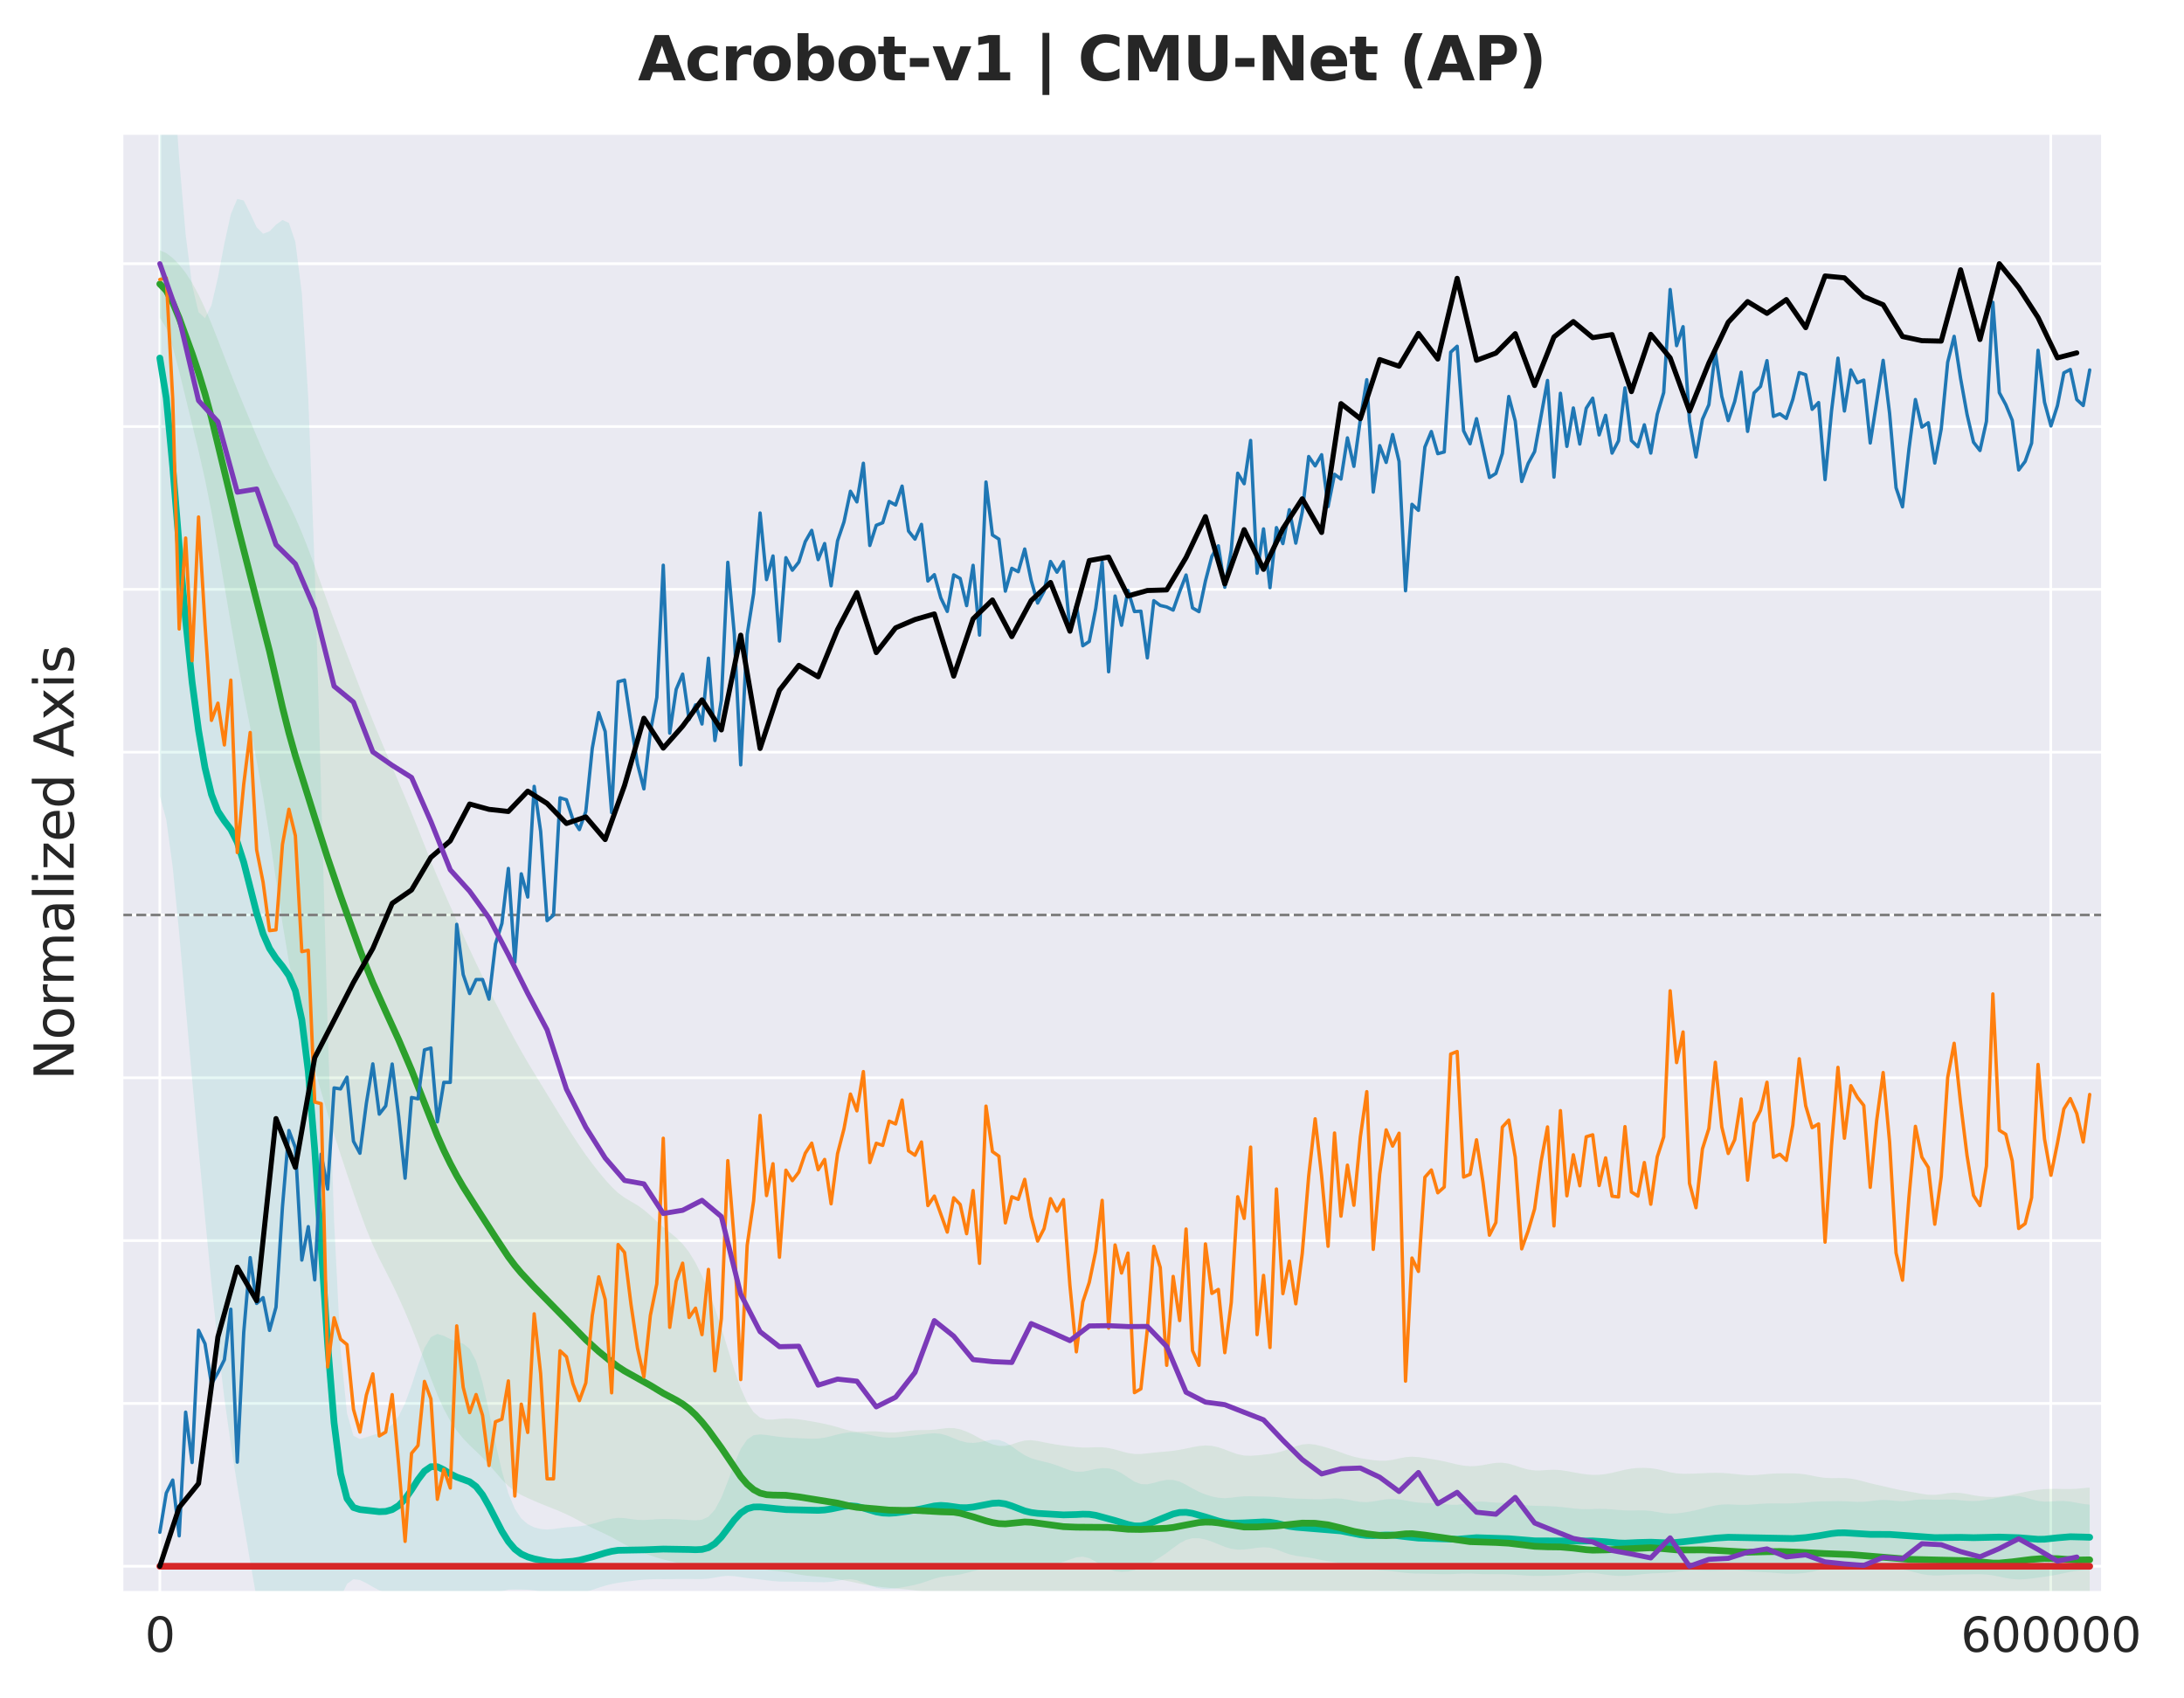 <?xml version="1.0" encoding="utf-8" standalone="no"?>
<!DOCTYPE svg PUBLIC "-//W3C//DTD SVG 1.1//EN"
  "http://www.w3.org/Graphics/SVG/1.1/DTD/svg11.dtd">
<svg xmlns:xlink="http://www.w3.org/1999/xlink" width="648pt" height="504pt" viewBox="0 0 648 504" xmlns="http://www.w3.org/2000/svg" version="1.1">
 <defs>
  <style type="text/css">*{stroke-linejoin: round; stroke-linecap: butt}</style>
 </defs>
 <g id="figure_1">
  <g id="patch_1">
   <path d="M 0 504 
L 648 504 
L 648 0 
L 0 0 
z
" style="fill: #ffffff"/>
  </g>
  <g id="axes_1">
   <g id="patch_2">
    <path d="M 36.2 472.52 
L 623.801 472.52 
L 623.801 39.6 
L 36.2 39.6 
z
" style="fill: #eaeaf2"/>
   </g>
   <g id="matplotlib.axis_1">
    <g id="xtick_1">
     <g id="line2d_1">
      <path d="M 47.421 472.52 
L 47.421 39.6 
" clip-path="url(#p1932657428)" style="fill: none; stroke: #ffffff; stroke-width: 0.8; stroke-linecap: round"/>
     </g>
     <g id="text_1">
      <!-- 0 -->
      <g style="fill: #262626" transform="translate(42.967 490.158) scale(0.14 -0.14)">
       <defs>
        <path id="DejaVuSans-30" d="M 2034 4250 
Q 1547 4250 1301 3770 
Q 1056 3291 1056 2328 
Q 1056 1369 1301 889 
Q 1547 409 2034 409 
Q 2525 409 2770 889 
Q 3016 1369 3016 2328 
Q 3016 3291 2770 3770 
Q 2525 4250 2034 4250 
z
M 2034 4750 
Q 2819 4750 3233 4129 
Q 3647 3509 3647 2328 
Q 3647 1150 3233 529 
Q 2819 -91 2034 -91 
Q 1250 -91 836 529 
Q 422 1150 422 2328 
Q 422 3509 836 4129 
Q 1250 4750 2034 4750 
z
" transform="scale(0.016)"/>
       </defs>
       <use xlink:href="#DejaVuSans-30"/>
      </g>
     </g>
    </g>
    <g id="xtick_2">
     <g id="line2d_2">
      <path d="M 608.466 472.52 
L 608.466 39.6 
" clip-path="url(#p1932657428)" style="fill: none; stroke: #ffffff; stroke-width: 0.8; stroke-linecap: round"/>
     </g>
     <g id="text_2">
      <!-- 600000 -->
      <g style="fill: #262626" transform="translate(581.744 490.158) scale(0.14 -0.14)">
       <defs>
        <path id="DejaVuSans-36" d="M 2113 2584 
Q 1688 2584 1439 2293 
Q 1191 2003 1191 1497 
Q 1191 994 1439 701 
Q 1688 409 2113 409 
Q 2538 409 2786 701 
Q 3034 994 3034 1497 
Q 3034 2003 2786 2293 
Q 2538 2584 2113 2584 
z
M 3366 4563 
L 3366 3988 
Q 3128 4100 2886 4159 
Q 2644 4219 2406 4219 
Q 1781 4219 1451 3797 
Q 1122 3375 1075 2522 
Q 1259 2794 1537 2939 
Q 1816 3084 2150 3084 
Q 2853 3084 3261 2657 
Q 3669 2231 3669 1497 
Q 3669 778 3244 343 
Q 2819 -91 2113 -91 
Q 1303 -91 875 529 
Q 447 1150 447 2328 
Q 447 3434 972 4092 
Q 1497 4750 2381 4750 
Q 2619 4750 2861 4703 
Q 3103 4656 3366 4563 
z
" transform="scale(0.016)"/>
       </defs>
       <use xlink:href="#DejaVuSans-36"/>
       <use xlink:href="#DejaVuSans-30" transform="translate(63.623 0)"/>
       <use xlink:href="#DejaVuSans-30" transform="translate(127.246 0)"/>
       <use xlink:href="#DejaVuSans-30" transform="translate(190.869 0)"/>
       <use xlink:href="#DejaVuSans-30" transform="translate(254.492 0)"/>
       <use xlink:href="#DejaVuSans-30" transform="translate(318.115 0)"/>
      </g>
     </g>
    </g>
   </g>
   <g id="matplotlib.axis_2">
    <g id="ytick_1">
     <g id="line2d_3">
      <path d="M 36.2 464.789 
L 623.801 464.789 
" clip-path="url(#p1932657428)" style="fill: none; stroke: #ffffff; stroke-width: 0.8; stroke-linecap: round"/>
     </g>
    </g>
    <g id="ytick_2">
     <g id="line2d_4">
      <path d="M 36.2 416.472 
L 623.801 416.472 
" clip-path="url(#p1932657428)" style="fill: none; stroke: #ffffff; stroke-width: 0.8; stroke-linecap: round"/>
     </g>
    </g>
    <g id="ytick_3">
     <g id="line2d_5">
      <path d="M 36.2 368.155 
L 623.801 368.155 
" clip-path="url(#p1932657428)" style="fill: none; stroke: #ffffff; stroke-width: 0.8; stroke-linecap: round"/>
     </g>
    </g>
    <g id="ytick_4">
     <g id="line2d_6">
      <path d="M 36.2 319.838 
L 623.801 319.838 
" clip-path="url(#p1932657428)" style="fill: none; stroke: #ffffff; stroke-width: 0.8; stroke-linecap: round"/>
     </g>
    </g>
    <g id="ytick_5">
     <g id="line2d_7">
      <path d="M 36.2 271.521 
L 623.801 271.521 
" clip-path="url(#p1932657428)" style="fill: none; stroke: #ffffff; stroke-width: 0.8; stroke-linecap: round"/>
     </g>
    </g>
    <g id="ytick_6">
     <g id="line2d_8">
      <path d="M 36.2 223.204 
L 623.801 223.204 
" clip-path="url(#p1932657428)" style="fill: none; stroke: #ffffff; stroke-width: 0.8; stroke-linecap: round"/>
     </g>
    </g>
    <g id="ytick_7">
     <g id="line2d_9">
      <path d="M 36.2 174.887 
L 623.801 174.887 
" clip-path="url(#p1932657428)" style="fill: none; stroke: #ffffff; stroke-width: 0.8; stroke-linecap: round"/>
     </g>
    </g>
    <g id="ytick_8">
     <g id="line2d_10">
      <path d="M 36.2 126.571 
L 623.801 126.571 
" clip-path="url(#p1932657428)" style="fill: none; stroke: #ffffff; stroke-width: 0.8; stroke-linecap: round"/>
     </g>
    </g>
    <g id="ytick_9">
     <g id="line2d_11">
      <path d="M 36.2 78.254 
L 623.801 78.254 
" clip-path="url(#p1932657428)" style="fill: none; stroke: #ffffff; stroke-width: 0.8; stroke-linecap: round"/>
     </g>
    </g>
    <g id="text_3">
     <!-- Normalized Axis -->
     <g style="fill: #262626" transform="translate(21.872 320.569) rotate(-90) scale(0.16 -0.16)">
      <defs>
       <path id="DejaVuSans-4e" d="M 628 4666 
L 1478 4666 
L 3547 763 
L 3547 4666 
L 4159 4666 
L 4159 0 
L 3309 0 
L 1241 3903 
L 1241 0 
L 628 0 
L 628 4666 
z
" transform="scale(0.016)"/>
       <path id="DejaVuSans-6f" d="M 1959 3097 
Q 1497 3097 1228 2736 
Q 959 2375 959 1747 
Q 959 1119 1226 758 
Q 1494 397 1959 397 
Q 2419 397 2687 759 
Q 2956 1122 2956 1747 
Q 2956 2369 2687 2733 
Q 2419 3097 1959 3097 
z
M 1959 3584 
Q 2709 3584 3137 3096 
Q 3566 2609 3566 1747 
Q 3566 888 3137 398 
Q 2709 -91 1959 -91 
Q 1206 -91 779 398 
Q 353 888 353 1747 
Q 353 2609 779 3096 
Q 1206 3584 1959 3584 
z
" transform="scale(0.016)"/>
       <path id="DejaVuSans-72" d="M 2631 2963 
Q 2534 3019 2420 3045 
Q 2306 3072 2169 3072 
Q 1681 3072 1420 2755 
Q 1159 2438 1159 1844 
L 1159 0 
L 581 0 
L 581 3500 
L 1159 3500 
L 1159 2956 
Q 1341 3275 1631 3429 
Q 1922 3584 2338 3584 
Q 2397 3584 2469 3576 
Q 2541 3569 2628 3553 
L 2631 2963 
z
" transform="scale(0.016)"/>
       <path id="DejaVuSans-6d" d="M 3328 2828 
Q 3544 3216 3844 3400 
Q 4144 3584 4550 3584 
Q 5097 3584 5394 3201 
Q 5691 2819 5691 2113 
L 5691 0 
L 5113 0 
L 5113 2094 
Q 5113 2597 4934 2840 
Q 4756 3084 4391 3084 
Q 3944 3084 3684 2787 
Q 3425 2491 3425 1978 
L 3425 0 
L 2847 0 
L 2847 2094 
Q 2847 2600 2669 2842 
Q 2491 3084 2119 3084 
Q 1678 3084 1418 2786 
Q 1159 2488 1159 1978 
L 1159 0 
L 581 0 
L 581 3500 
L 1159 3500 
L 1159 2956 
Q 1356 3278 1631 3431 
Q 1906 3584 2284 3584 
Q 2666 3584 2933 3390 
Q 3200 3197 3328 2828 
z
" transform="scale(0.016)"/>
       <path id="DejaVuSans-61" d="M 2194 1759 
Q 1497 1759 1228 1600 
Q 959 1441 959 1056 
Q 959 750 1161 570 
Q 1363 391 1709 391 
Q 2188 391 2477 730 
Q 2766 1069 2766 1631 
L 2766 1759 
L 2194 1759 
z
M 3341 1997 
L 3341 0 
L 2766 0 
L 2766 531 
Q 2569 213 2275 61 
Q 1981 -91 1556 -91 
Q 1019 -91 701 211 
Q 384 513 384 1019 
Q 384 1609 779 1909 
Q 1175 2209 1959 2209 
L 2766 2209 
L 2766 2266 
Q 2766 2663 2505 2880 
Q 2244 3097 1772 3097 
Q 1472 3097 1187 3025 
Q 903 2953 641 2809 
L 641 3341 
Q 956 3463 1253 3523 
Q 1550 3584 1831 3584 
Q 2591 3584 2966 3190 
Q 3341 2797 3341 1997 
z
" transform="scale(0.016)"/>
       <path id="DejaVuSans-6c" d="M 603 4863 
L 1178 4863 
L 1178 0 
L 603 0 
L 603 4863 
z
" transform="scale(0.016)"/>
       <path id="DejaVuSans-69" d="M 603 3500 
L 1178 3500 
L 1178 0 
L 603 0 
L 603 3500 
z
M 603 4863 
L 1178 4863 
L 1178 4134 
L 603 4134 
L 603 4863 
z
" transform="scale(0.016)"/>
       <path id="DejaVuSans-7a" d="M 353 3500 
L 3084 3500 
L 3084 2975 
L 922 459 
L 3084 459 
L 3084 0 
L 275 0 
L 275 525 
L 2438 3041 
L 353 3041 
L 353 3500 
z
" transform="scale(0.016)"/>
       <path id="DejaVuSans-65" d="M 3597 1894 
L 3597 1613 
L 953 1613 
Q 991 1019 1311 708 
Q 1631 397 2203 397 
Q 2534 397 2845 478 
Q 3156 559 3463 722 
L 3463 178 
Q 3153 47 2828 -22 
Q 2503 -91 2169 -91 
Q 1331 -91 842 396 
Q 353 884 353 1716 
Q 353 2575 817 3079 
Q 1281 3584 2069 3584 
Q 2775 3584 3186 3129 
Q 3597 2675 3597 1894 
z
M 3022 2063 
Q 3016 2534 2758 2815 
Q 2500 3097 2075 3097 
Q 1594 3097 1305 2825 
Q 1016 2553 972 2059 
L 3022 2063 
z
" transform="scale(0.016)"/>
       <path id="DejaVuSans-64" d="M 2906 2969 
L 2906 4863 
L 3481 4863 
L 3481 0 
L 2906 0 
L 2906 525 
Q 2725 213 2448 61 
Q 2172 -91 1784 -91 
Q 1150 -91 751 415 
Q 353 922 353 1747 
Q 353 2572 751 3078 
Q 1150 3584 1784 3584 
Q 2172 3584 2448 3432 
Q 2725 3281 2906 2969 
z
M 947 1747 
Q 947 1113 1208 752 
Q 1469 391 1925 391 
Q 2381 391 2643 752 
Q 2906 1113 2906 1747 
Q 2906 2381 2643 2742 
Q 2381 3103 1925 3103 
Q 1469 3103 1208 2742 
Q 947 2381 947 1747 
z
" transform="scale(0.016)"/>
       <path id="DejaVuSans-20" transform="scale(0.016)"/>
       <path id="DejaVuSans-41" d="M 2188 4044 
L 1331 1722 
L 3047 1722 
L 2188 4044 
z
M 1831 4666 
L 2547 4666 
L 4325 0 
L 3669 0 
L 3244 1197 
L 1141 1197 
L 716 0 
L 50 0 
L 1831 4666 
z
" transform="scale(0.016)"/>
       <path id="DejaVuSans-78" d="M 3513 3500 
L 2247 1797 
L 3578 0 
L 2900 0 
L 1881 1375 
L 863 0 
L 184 0 
L 1544 1831 
L 300 3500 
L 978 3500 
L 1906 2253 
L 2834 3500 
L 3513 3500 
z
" transform="scale(0.016)"/>
       <path id="DejaVuSans-73" d="M 2834 3397 
L 2834 2853 
Q 2591 2978 2328 3040 
Q 2066 3103 1784 3103 
Q 1356 3103 1142 2972 
Q 928 2841 928 2578 
Q 928 2378 1081 2264 
Q 1234 2150 1697 2047 
L 1894 2003 
Q 2506 1872 2764 1633 
Q 3022 1394 3022 966 
Q 3022 478 2636 193 
Q 2250 -91 1575 -91 
Q 1294 -91 989 -36 
Q 684 19 347 128 
L 347 722 
Q 666 556 975 473 
Q 1284 391 1588 391 
Q 1994 391 2212 530 
Q 2431 669 2431 922 
Q 2431 1156 2273 1281 
Q 2116 1406 1581 1522 
L 1381 1569 
Q 847 1681 609 1914 
Q 372 2147 372 2553 
Q 372 3047 722 3315 
Q 1072 3584 1716 3584 
Q 2034 3584 2315 3537 
Q 2597 3491 2834 3397 
z
" transform="scale(0.016)"/>
      </defs>
      <use xlink:href="#DejaVuSans-4e"/>
      <use xlink:href="#DejaVuSans-6f" transform="translate(74.805 0)"/>
      <use xlink:href="#DejaVuSans-72" transform="translate(135.986 0)"/>
      <use xlink:href="#DejaVuSans-6d" transform="translate(175.35 0)"/>
      <use xlink:href="#DejaVuSans-61" transform="translate(272.762 0)"/>
      <use xlink:href="#DejaVuSans-6c" transform="translate(334.041 0)"/>
      <use xlink:href="#DejaVuSans-69" transform="translate(361.824 0)"/>
      <use xlink:href="#DejaVuSans-7a" transform="translate(389.607 0)"/>
      <use xlink:href="#DejaVuSans-65" transform="translate(442.098 0)"/>
      <use xlink:href="#DejaVuSans-64" transform="translate(503.621 0)"/>
      <use xlink:href="#DejaVuSans-20" transform="translate(567.098 0)"/>
      <use xlink:href="#DejaVuSans-41" transform="translate(598.885 0)"/>
      <use xlink:href="#DejaVuSans-78" transform="translate(667.293 0)"/>
      <use xlink:href="#DejaVuSans-69" transform="translate(726.473 0)"/>
      <use xlink:href="#DejaVuSans-73" transform="translate(754.256 0)"/>
     </g>
    </g>
   </g>
   <g id="FillBetweenPolyCollection_1">
    <path d="M 47.421 -23.67 
L 47.421 236.189 
L 49.336 243.259 
L 51.251 257.386 
L 53.166 276.919 
L 55.081 298.676 
L 56.996 320.183 
L 58.911 340.92 
L 60.826 361.239 
L 62.741 380.926 
L 64.656 399.089 
L 66.571 414.99 
L 68.486 428.672 
L 70.401 440.835 
L 72.316 452.262 
L 74.231 463.427 
L 76.146 474.409 
L 78.061 484.888 
L 79.976 494.285 
L 81.892 502.111 
L 83.807 508.227 
L 85.722 512.826 
L 87.637 516.194 
L 89.552 518.216 
L 91.467 517.854 
L 93.382 513.506 
L 95.297 504.619 
L 97.212 493.01 
L 99.127 482.011 
L 101.042 474.171 
L 102.957 470.011 
L 104.872 468.635 
L 106.787 468.864 
L 108.702 469.801 
L 110.617 470.916 
L 112.532 471.952 
L 114.447 472.763 
L 116.362 473.243 
L 118.277 473.37 
L 120.192 473.244 
L 122.107 473.043 
L 124.022 472.956 
L 125.937 473.137 
L 127.852 473.686 
L 129.767 474.644 
L 131.682 475.939 
L 133.597 477.345 
L 135.512 478.535 
L 137.428 479.21 
L 139.343 479.185 
L 141.258 478.391 
L 143.173 476.912 
L 145.088 475.069 
L 147.003 473.368 
L 148.918 472.233 
L 150.833 471.743 
L 152.748 471.658 
L 154.663 471.692 
L 156.578 471.757 
L 158.493 471.946 
L 160.408 472.347 
L 162.323 472.902 
L 164.238 473.437 
L 166.153 473.772 
L 168.068 473.81 
L 169.983 473.553 
L 171.898 473.073 
L 173.813 472.462 
L 175.728 471.799 
L 177.643 471.145 
L 179.558 470.552 
L 181.473 470.064 
L 183.388 469.699 
L 185.303 469.426 
L 187.218 469.188 
L 189.133 468.959 
L 191.048 468.766 
L 192.964 468.651 
L 194.879 468.62 
L 196.794 468.627 
L 198.709 468.622 
L 200.624 468.589 
L 202.539 468.558 
L 204.454 468.564 
L 206.369 468.602 
L 208.284 468.601 
L 210.199 468.459 
L 212.114 468.148 
L 214.029 467.796 
L 215.944 467.621 
L 217.859 467.73 
L 219.774 468.013 
L 221.689 468.289 
L 223.604 468.497 
L 225.519 468.705 
L 227.434 468.951 
L 229.349 469.183 
L 231.264 469.324 
L 233.179 469.366 
L 235.094 469.366 
L 237.009 469.377 
L 238.924 469.407 
L 240.839 469.454 
L 242.754 469.512 
L 244.669 469.53 
L 246.585 469.405 
L 248.5 469.099 
L 250.415 468.749 
L 252.33 468.627 
L 254.245 468.934 
L 256.16 469.623 
L 258.075 470.441 
L 259.99 471.108 
L 261.905 471.471 
L 263.82 471.52 
L 265.735 471.342 
L 267.65 471.047 
L 269.565 470.703 
L 271.48 470.301 
L 273.395 469.785 
L 275.31 469.141 
L 277.225 468.479 
L 279.14 467.974 
L 281.055 467.698 
L 282.97 467.516 
L 284.885 467.227 
L 286.8 466.769 
L 288.715 466.245 
L 290.63 465.772 
L 292.545 465.369 
L 294.46 465.009 
L 296.375 464.715 
L 298.29 464.562 
L 300.205 464.589 
L 302.121 464.743 
L 304.036 464.9 
L 305.951 464.951 
L 307.866 464.87 
L 309.781 464.693 
L 311.696 464.436 
L 313.611 464.053 
L 315.526 463.484 
L 317.441 462.773 
L 319.356 462.146 
L 321.271 461.945 
L 323.186 462.398 
L 325.101 463.419 
L 327.016 464.635 
L 328.931 465.642 
L 330.846 466.239 
L 332.761 466.447 
L 334.676 466.344 
L 336.591 465.943 
L 338.506 465.242 
L 340.421 464.316 
L 342.336 463.271 
L 344.251 462.123 
L 346.166 460.814 
L 348.081 459.369 
L 349.996 457.988 
L 351.911 456.958 
L 353.826 456.46 
L 355.741 456.47 
L 357.657 456.848 
L 359.572 457.481 
L 361.487 458.269 
L 363.402 459.045 
L 365.317 459.607 
L 367.232 459.851 
L 369.147 459.811 
L 371.062 459.592 
L 372.977 459.318 
L 374.892 459.157 
L 376.807 459.295 
L 378.722 459.811 
L 380.637 460.558 
L 382.552 461.248 
L 384.467 461.694 
L 386.382 461.948 
L 388.297 462.192 
L 390.212 462.538 
L 392.127 462.94 
L 394.042 463.296 
L 395.957 463.586 
L 397.872 463.886 
L 399.787 464.268 
L 401.702 464.726 
L 403.617 465.186 
L 405.532 465.564 
L 407.447 465.818 
L 409.362 465.97 
L 411.277 466.099 
L 413.193 466.282 
L 415.108 466.525 
L 417.023 466.759 
L 418.938 466.907 
L 420.853 466.961 
L 422.768 466.982 
L 424.683 467.028 
L 426.598 467.101 
L 428.513 467.151 
L 430.428 467.125 
L 432.343 467.026 
L 434.258 466.934 
L 436.173 466.935 
L 438.088 467.035 
L 440.003 467.139 
L 441.918 467.165 
L 443.833 467.133 
L 445.748 467.131 
L 447.663 467.201 
L 449.578 467.322 
L 451.493 467.458 
L 453.408 467.581 
L 455.323 467.655 
L 457.238 467.654 
L 459.153 467.599 
L 461.068 467.531 
L 462.983 467.449 
L 464.898 467.302 
L 466.813 467.071 
L 468.729 466.826 
L 470.644 466.696 
L 472.559 466.759 
L 474.474 466.987 
L 476.389 467.276 
L 478.304 467.525 
L 480.219 467.663 
L 482.134 467.655 
L 484.049 467.513 
L 485.964 467.295 
L 487.879 467.081 
L 489.794 466.93 
L 491.709 466.843 
L 493.624 466.762 
L 495.539 466.616 
L 497.454 466.396 
L 499.369 466.173 
L 501.284 466.035 
L 503.199 466.023 
L 505.114 466.097 
L 507.029 466.162 
L 508.944 466.145 
L 510.859 466.046 
L 512.774 465.951 
L 514.689 465.954 
L 516.604 466.083 
L 518.519 466.265 
L 520.434 466.41 
L 522.349 466.498 
L 524.265 466.584 
L 526.18 466.721 
L 528.095 466.891 
L 530.01 467.012 
L 531.925 467.02 
L 533.84 466.923 
L 535.755 466.74 
L 537.67 466.434 
L 539.585 465.947 
L 541.5 465.317 
L 543.415 464.712 
L 545.33 464.322 
L 547.245 464.224 
L 549.16 464.354 
L 551.075 464.602 
L 552.99 464.895 
L 554.905 465.183 
L 556.82 465.406 
L 558.735 465.503 
L 560.65 465.5 
L 562.565 465.524 
L 564.48 465.723 
L 566.395 466.129 
L 568.31 466.64 
L 570.225 467.104 
L 572.14 467.415 
L 574.055 467.537 
L 575.97 467.497 
L 577.885 467.38 
L 579.801 467.278 
L 581.716 467.228 
L 583.631 467.2 
L 585.546 467.165 
L 587.461 467.156 
L 589.376 467.25 
L 591.291 467.499 
L 593.206 467.875 
L 595.121 468.278 
L 597.036 468.582 
L 598.951 468.703 
L 600.866 468.633 
L 602.781 468.427 
L 604.696 468.169 
L 606.611 467.902 
L 608.526 467.613 
L 610.441 467.262 
L 612.356 466.854 
L 614.271 466.454 
L 616.186 466.139 
L 618.101 465.944 
L 620.016 465.857 
L 620.016 446.516 
L 620.016 446.516 
L 618.101 446.299 
L 616.186 445.944 
L 614.271 445.599 
L 612.356 445.413 
L 610.441 445.433 
L 608.526 445.564 
L 606.611 445.615 
L 604.696 445.409 
L 602.781 444.922 
L 600.866 444.338 
L 598.951 443.941 
L 597.036 443.879 
L 595.121 444.078 
L 593.206 444.39 
L 591.291 444.735 
L 589.376 445.075 
L 587.461 445.34 
L 585.546 445.452 
L 583.631 445.386 
L 581.716 445.2 
L 579.801 445.026 
L 577.885 444.977 
L 575.97 445.034 
L 574.055 445.057 
L 572.14 444.981 
L 570.225 444.94 
L 568.31 445.09 
L 566.395 445.359 
L 564.48 445.504 
L 562.565 445.402 
L 560.65 445.189 
L 558.735 445.095 
L 556.82 445.218 
L 554.905 445.464 
L 552.99 445.655 
L 551.075 445.684 
L 549.16 445.588 
L 547.245 445.484 
L 545.33 445.45 
L 543.415 445.472 
L 541.5 445.508 
L 539.585 445.561 
L 537.67 445.666 
L 535.755 445.826 
L 533.84 445.996 
L 531.925 446.113 
L 530.01 446.155 
L 528.095 446.143 
L 526.18 446.126 
L 524.265 446.157 
L 522.349 446.264 
L 520.434 446.42 
L 518.519 446.547 
L 516.604 446.573 
L 514.689 446.501 
L 512.774 446.426 
L 510.859 446.478 
L 508.944 446.735 
L 507.029 447.169 
L 505.114 447.675 
L 503.199 448.149 
L 501.284 448.548 
L 499.369 448.876 
L 497.454 449.111 
L 495.539 449.175 
L 493.624 449.011 
L 491.709 448.686 
L 489.794 448.37 
L 487.879 448.206 
L 485.964 448.198 
L 484.049 448.237 
L 482.134 448.211 
L 480.219 448.084 
L 478.304 447.91 
L 476.389 447.776 
L 474.474 447.743 
L 472.559 447.797 
L 470.644 447.845 
L 468.729 447.793 
L 466.813 447.623 
L 464.898 447.396 
L 462.983 447.183 
L 461.068 447.023 
L 459.153 446.927 
L 457.238 446.886 
L 455.323 446.85 
L 453.408 446.739 
L 451.493 446.512 
L 449.578 446.237 
L 447.663 446.038 
L 445.748 445.959 
L 443.833 445.903 
L 441.918 445.761 
L 440.003 445.593 
L 438.088 445.597 
L 436.173 445.877 
L 434.258 446.283 
L 432.343 446.543 
L 430.428 446.526 
L 428.513 446.331 
L 426.598 446.143 
L 424.683 446.053 
L 422.768 446.009 
L 420.853 445.892 
L 418.938 445.628 
L 417.023 445.26 
L 415.108 444.935 
L 413.193 444.801 
L 411.277 444.918 
L 409.362 445.224 
L 407.447 445.563 
L 405.532 445.755 
L 403.617 445.687 
L 401.702 445.38 
L 399.787 444.989 
L 397.872 444.709 
L 395.957 444.65 
L 394.042 444.761 
L 392.127 444.883 
L 390.212 444.899 
L 388.297 444.825 
L 386.382 444.752 
L 384.467 444.703 
L 382.552 444.613 
L 380.637 444.444 
L 378.722 444.26 
L 376.807 444.145 
L 374.892 444.101 
L 372.977 444.062 
L 371.062 444.012 
L 369.147 444.03 
L 367.232 444.192 
L 365.317 444.44 
L 363.402 444.586 
L 361.487 444.467 
L 359.572 444.072 
L 357.657 443.477 
L 355.741 442.699 
L 353.826 441.711 
L 351.911 440.613 
L 349.996 439.683 
L 348.081 439.178 
L 346.166 439.157 
L 344.251 439.508 
L 342.336 440.037 
L 340.421 440.457 
L 338.506 440.404 
L 336.591 439.673 
L 334.676 438.44 
L 332.761 437.159 
L 330.846 436.216 
L 328.931 435.738 
L 327.016 435.669 
L 325.101 435.918 
L 323.186 436.351 
L 321.271 436.72 
L 319.356 436.74 
L 317.441 436.311 
L 315.526 435.6 
L 313.611 434.864 
L 311.696 434.248 
L 309.781 433.761 
L 307.866 433.31 
L 305.951 432.728 
L 304.036 431.836 
L 302.121 430.597 
L 300.205 429.202 
L 298.29 427.998 
L 296.375 427.303 
L 294.46 427.218 
L 292.545 427.557 
L 290.63 427.977 
L 288.715 428.192 
L 286.8 428.061 
L 284.885 427.568 
L 282.97 426.812 
L 281.055 426.027 
L 279.14 425.487 
L 277.225 425.324 
L 275.31 425.453 
L 273.395 425.698 
L 271.48 425.943 
L 269.565 426.169 
L 267.65 426.386 
L 265.735 426.563 
L 263.82 426.624 
L 261.905 426.504 
L 259.99 426.204 
L 258.075 425.798 
L 256.16 425.395 
L 254.245 425.113 
L 252.33 425.052 
L 250.415 425.256 
L 248.5 425.675 
L 246.585 426.183 
L 244.669 426.626 
L 242.754 426.889 
L 240.839 426.944 
L 238.924 426.869 
L 237.009 426.772 
L 235.094 426.693 
L 233.179 426.584 
L 231.264 426.391 
L 229.349 426.121 
L 227.434 425.833 
L 225.519 425.658 
L 223.604 425.914 
L 221.689 427.167 
L 219.774 429.974 
L 217.859 434.365 
L 215.944 439.575 
L 214.029 444.417 
L 212.114 447.994 
L 210.199 450.08 
L 208.284 450.978 
L 206.369 451.166 
L 204.454 451.064 
L 202.539 450.926 
L 200.624 450.83 
L 198.709 450.767 
L 196.794 450.749 
L 194.879 450.818 
L 192.964 450.961 
L 191.048 451.069 
L 189.133 451.017 
L 187.218 450.783 
L 185.303 450.51 
L 183.388 450.423 
L 181.473 450.652 
L 179.558 451.129 
L 177.643 451.693 
L 175.728 452.221 
L 173.813 452.645 
L 171.898 452.921 
L 169.983 453.074 
L 168.068 453.223 
L 166.153 453.466 
L 164.238 453.744 
L 162.323 453.881 
L 160.408 453.732 
L 158.493 453.234 
L 156.578 452.286 
L 154.663 450.612 
L 152.748 447.745 
L 150.833 443.166 
L 148.918 436.558 
L 147.003 428.131 
L 145.088 418.846 
L 143.173 410.268 
L 141.258 403.883 
L 139.343 400.25 
L 137.428 398.738 
L 135.512 398.106 
L 133.597 397.384 
L 131.682 396.409 
L 129.767 395.853 
L 127.852 396.8 
L 125.937 399.999 
L 124.022 405.193 
L 122.107 411.132 
L 120.192 416.392 
L 118.277 420.228 
L 116.362 422.714 
L 114.447 424.271 
L 112.532 425.239 
L 110.617 425.875 
L 108.702 426.489 
L 106.787 427.05 
L 104.872 426.07 
L 102.957 419.408 
L 101.042 400.35 
L 99.127 362.418 
L 97.212 304.653 
L 95.297 235.301 
L 93.382 168.944 
L 91.467 118.137 
L 89.552 86.996 
L 87.637 71.799 
L 85.722 66.162 
L 83.807 65.283 
L 81.892 66.665 
L 79.976 68.642 
L 78.061 69.366 
L 76.146 67.449 
L 74.231 63.325 
L 72.316 59.492 
L 70.401 59.031 
L 68.486 63.559 
L 66.571 72.252 
L 64.656 82.366 
L 62.741 90.599 
L 60.826 94.428 
L 58.911 92.626 
L 56.996 84.604 
L 55.081 69.589 
L 53.166 47.207 
L 51.251 19.588 
L 49.336 -7.007 
L 47.421 -23.67 
z
" clip-path="url(#p1932657428)" style="fill: #00b899; fill-opacity: 0.1"/>
   </g>
   <g id="FillBetweenPolyCollection_2">
    <path d="M 47.421 74.282 
L 47.421 94.252 
L 49.336 97.368 
L 51.251 103.021 
L 53.166 110.253 
L 55.081 118.081 
L 56.996 125.92 
L 58.911 133.821 
L 60.826 142.309 
L 62.741 151.873 
L 64.656 162.524 
L 66.571 173.781 
L 68.486 185.023 
L 70.401 195.816 
L 72.316 206.032 
L 74.231 215.842 
L 76.146 225.735 
L 78.061 236.396 
L 79.976 248.301 
L 81.892 261.19 
L 83.807 273.988 
L 85.722 285.432 
L 87.637 294.947 
L 89.552 302.915 
L 91.467 310.138 
L 93.382 317.142 
L 95.297 323.979 
L 97.212 330.506 
L 99.127 336.678 
L 101.042 342.596 
L 102.957 348.381 
L 104.872 354.064 
L 106.787 359.577 
L 108.702 364.757 
L 110.617 369.406 
L 112.532 373.485 
L 114.447 377.233 
L 116.362 381.011 
L 118.277 385.034 
L 120.192 389.327 
L 122.107 393.89 
L 124.022 398.756 
L 125.937 403.886 
L 127.852 409.05 
L 129.767 413.896 
L 131.682 418.134 
L 133.597 421.664 
L 135.512 424.541 
L 137.428 426.891 
L 139.343 428.879 
L 141.258 430.701 
L 143.173 432.563 
L 145.088 434.61 
L 147.003 436.834 
L 148.918 439.053 
L 150.833 441.001 
L 152.748 442.515 
L 154.663 443.639 
L 156.578 444.552 
L 158.493 445.398 
L 160.408 446.21 
L 162.323 446.983 
L 164.238 447.74 
L 166.153 448.526 
L 168.068 449.374 
L 169.983 450.309 
L 171.898 451.334 
L 173.813 452.398 
L 175.728 453.411 
L 177.643 454.334 
L 179.558 455.222 
L 181.473 456.169 
L 183.388 457.211 
L 185.303 458.288 
L 187.218 459.29 
L 189.133 460.149 
L 191.048 460.89 
L 192.964 461.574 
L 194.879 462.212 
L 196.794 462.773 
L 198.709 463.252 
L 200.624 463.69 
L 202.539 464.121 
L 204.454 464.551 
L 206.369 464.971 
L 208.284 465.352 
L 210.199 465.598 
L 212.114 465.59 
L 214.029 465.302 
L 215.944 464.871 
L 217.859 464.524 
L 219.774 464.429 
L 221.689 464.626 
L 223.604 465.031 
L 225.519 465.488 
L 227.434 465.856 
L 229.349 466.096 
L 231.264 466.286 
L 233.179 466.533 
L 235.094 466.872 
L 237.009 467.234 
L 238.924 467.527 
L 240.839 467.728 
L 242.754 467.884 
L 244.669 468.063 
L 246.585 468.303 
L 248.5 468.607 
L 250.415 468.96 
L 252.33 469.349 
L 254.245 469.756 
L 256.16 470.148 
L 258.075 470.488 
L 259.99 470.762 
L 261.905 470.983 
L 263.82 471.174 
L 265.735 471.355 
L 267.65 471.539 
L 269.565 471.735 
L 271.48 471.962 
L 273.395 472.246 
L 275.31 472.586 
L 277.225 472.934 
L 279.14 473.231 
L 281.055 473.462 
L 282.97 473.676 
L 284.885 473.928 
L 286.8 474.217 
L 288.715 474.486 
L 290.63 474.693 
L 292.545 474.861 
L 294.46 475.038 
L 296.375 475.219 
L 298.29 475.369 
L 300.205 475.487 
L 302.121 475.622 
L 304.036 475.822 
L 305.951 476.094 
L 307.866 476.408 
L 309.781 476.707 
L 311.696 476.937 
L 313.611 477.068 
L 315.526 477.1 
L 317.441 477.049 
L 319.356 476.944 
L 321.271 476.828 
L 323.186 476.754 
L 325.101 476.755 
L 327.016 476.806 
L 328.931 476.828 
L 330.846 476.756 
L 332.761 476.595 
L 334.676 476.42 
L 336.591 476.301 
L 338.506 476.262 
L 340.421 476.286 
L 342.336 476.333 
L 344.251 476.35 
L 346.166 476.268 
L 348.081 476.032 
L 349.996 475.647 
L 351.911 475.197 
L 353.826 474.799 
L 355.741 474.535 
L 357.657 474.402 
L 359.572 474.35 
L 361.487 474.331 
L 363.402 474.328 
L 365.317 474.337 
L 367.232 474.347 
L 369.147 474.35 
L 371.062 474.359 
L 372.977 474.392 
L 374.892 474.441 
L 376.807 474.478 
L 378.722 474.506 
L 380.637 474.584 
L 382.552 474.778 
L 384.467 475.068 
L 386.382 475.327 
L 388.297 475.431 
L 390.212 475.378 
L 392.127 475.295 
L 394.042 475.322 
L 395.957 475.517 
L 397.872 475.842 
L 399.787 476.228 
L 401.702 476.617 
L 403.617 476.979 
L 405.532 477.299 
L 407.447 477.575 
L 409.362 477.803 
L 411.277 477.954 
L 413.193 478.001 
L 415.108 477.961 
L 417.023 477.92 
L 418.938 477.975 
L 420.853 478.164 
L 422.768 478.433 
L 424.683 478.687 
L 426.598 478.888 
L 428.513 479.071 
L 430.428 479.279 
L 432.343 479.495 
L 434.258 479.686 
L 436.173 479.866 
L 438.088 480.106 
L 440.003 480.468 
L 441.918 480.926 
L 443.833 481.347 
L 445.748 481.568 
L 447.663 481.536 
L 449.578 481.362 
L 451.493 481.22 
L 453.408 481.226 
L 455.323 481.383 
L 457.238 481.618 
L 459.153 481.818 
L 461.068 481.898 
L 462.983 481.871 
L 464.898 481.84 
L 466.813 481.905 
L 468.729 482.069 
L 470.644 482.241 
L 472.559 482.337 
L 474.474 482.37 
L 476.389 482.429 
L 478.304 482.584 
L 480.219 482.807 
L 482.134 482.995 
L 484.049 483.066 
L 485.964 483.03 
L 487.879 482.956 
L 489.794 482.885 
L 491.709 482.81 
L 493.624 482.723 
L 495.539 482.655 
L 497.454 482.623 
L 499.369 482.602 
L 501.284 482.571 
L 503.199 482.568 
L 505.114 482.654 
L 507.029 482.84 
L 508.944 483.074 
L 510.859 483.295 
L 512.774 483.46 
L 514.689 483.539 
L 516.604 483.531 
L 518.519 483.48 
L 520.434 483.451 
L 522.349 483.469 
L 524.265 483.507 
L 526.18 483.541 
L 528.095 483.588 
L 530.01 483.687 
L 531.925 483.838 
L 533.84 483.969 
L 535.755 483.981 
L 537.67 483.844 
L 539.585 483.644 
L 541.5 483.516 
L 543.415 483.531 
L 545.33 483.657 
L 547.245 483.799 
L 549.16 483.874 
L 551.075 483.844 
L 552.99 483.739 
L 554.905 483.619 
L 556.82 483.523 
L 558.735 483.442 
L 560.65 483.344 
L 562.565 483.216 
L 564.48 483.056 
L 566.395 482.857 
L 568.31 482.612 
L 570.225 482.364 
L 572.14 482.216 
L 574.055 482.258 
L 575.97 482.474 
L 577.885 482.737 
L 579.801 482.914 
L 581.716 482.961 
L 583.631 482.938 
L 585.546 482.948 
L 587.461 483.06 
L 589.376 483.254 
L 591.291 483.437 
L 593.206 483.528 
L 595.121 483.508 
L 597.036 483.42 
L 598.951 483.313 
L 600.866 483.221 
L 602.781 483.147 
L 604.696 483.081 
L 606.611 483.041 
L 608.526 483.084 
L 610.441 483.262 
L 612.356 483.55 
L 614.271 483.859 
L 616.186 484.106 
L 618.101 484.264 
L 620.016 484.341 
L 620.016 441.433 
L 620.016 441.433 
L 618.101 441.599 
L 616.186 441.788 
L 614.271 441.875 
L 612.356 441.861 
L 610.441 441.822 
L 608.526 441.825 
L 606.611 441.905 
L 604.696 442.086 
L 602.781 442.366 
L 600.866 442.722 
L 598.951 443.126 
L 597.036 443.546 
L 595.121 443.915 
L 593.206 444.155 
L 591.291 444.236 
L 589.376 444.185 
L 587.461 444.016 
L 585.546 443.72 
L 583.631 443.345 
L 581.716 443.034 
L 579.801 442.942 
L 577.885 443.107 
L 575.97 443.402 
L 574.055 443.605 
L 572.14 443.561 
L 570.225 443.293 
L 568.31 442.945 
L 566.395 442.615 
L 564.48 442.288 
L 562.565 441.906 
L 560.65 441.47 
L 558.735 441.029 
L 556.82 440.601 
L 554.905 440.146 
L 552.99 439.637 
L 551.075 439.139 
L 549.16 438.776 
L 547.245 438.615 
L 545.33 438.608 
L 543.415 438.63 
L 541.5 438.549 
L 539.585 438.291 
L 537.67 437.904 
L 535.755 437.534 
L 533.84 437.307 
L 531.925 437.227 
L 530.01 437.215 
L 528.095 437.225 
L 526.18 437.286 
L 524.265 437.429 
L 522.349 437.613 
L 520.434 437.745 
L 518.519 437.748 
L 516.604 437.617 
L 514.689 437.412 
L 512.774 437.217 
L 510.859 437.093 
L 508.944 437.06 
L 507.029 437.103 
L 505.114 437.184 
L 503.199 437.265 
L 501.284 437.326 
L 499.369 437.339 
L 497.454 437.224 
L 495.539 436.907 
L 493.624 436.432 
L 491.709 435.979 
L 489.794 435.697 
L 487.879 435.594 
L 485.964 435.622 
L 484.049 435.799 
L 482.134 436.15 
L 480.219 436.609 
L 478.304 437.061 
L 476.389 437.425 
L 474.474 437.644 
L 472.559 437.675 
L 470.644 437.521 
L 468.729 437.241 
L 466.813 436.896 
L 464.898 436.538 
L 462.983 436.258 
L 461.068 436.151 
L 459.153 436.222 
L 457.238 436.348 
L 455.323 436.347 
L 453.408 436.091 
L 451.493 435.574 
L 449.578 434.921 
L 447.663 434.348 
L 445.748 434.053 
L 443.833 434.102 
L 441.918 434.401 
L 440.003 434.766 
L 438.088 435.031 
L 436.173 435.095 
L 434.258 434.927 
L 432.343 434.569 
L 430.428 434.115 
L 428.513 433.67 
L 426.598 433.286 
L 424.683 432.956 
L 422.768 432.652 
L 420.853 432.392 
L 418.938 432.275 
L 417.023 432.41 
L 415.108 432.78 
L 413.193 433.204 
L 411.277 433.466 
L 409.362 433.478 
L 407.447 433.297 
L 405.532 433.028 
L 403.617 432.704 
L 401.702 432.279 
L 399.787 431.701 
L 397.872 431.01 
L 395.957 430.316 
L 394.042 429.692 
L 392.127 429.139 
L 390.212 428.695 
L 388.297 428.488 
L 386.382 428.655 
L 384.467 429.19 
L 382.552 429.917 
L 380.637 430.61 
L 378.722 431.125 
L 376.807 431.455 
L 374.892 431.68 
L 372.977 431.872 
L 371.062 431.998 
L 369.147 431.926 
L 367.232 431.546 
L 365.317 430.892 
L 363.402 430.138 
L 361.487 429.481 
L 359.572 429.061 
L 357.657 428.942 
L 355.741 429.107 
L 353.826 429.456 
L 351.911 429.86 
L 349.996 430.228 
L 348.081 430.521 
L 346.166 430.732 
L 344.251 430.894 
L 342.336 431.071 
L 340.421 431.289 
L 338.506 431.467 
L 336.591 431.46 
L 334.676 431.185 
L 332.761 430.692 
L 330.846 430.138 
L 328.931 429.697 
L 327.016 429.478 
L 325.101 429.467 
L 323.186 429.541 
L 321.271 429.552 
L 319.356 429.435 
L 317.441 429.223 
L 315.526 428.972 
L 313.611 428.703 
L 311.696 428.389 
L 309.781 428.01 
L 307.866 427.615 
L 305.951 427.368 
L 304.036 427.474 
L 302.121 427.974 
L 300.205 428.625 
L 298.29 429.062 
L 296.375 429.055 
L 294.46 428.591 
L 292.545 427.779 
L 290.63 426.772 
L 288.715 425.744 
L 286.8 424.835 
L 284.885 424.152 
L 282.97 423.789 
L 281.055 423.78 
L 279.14 424.007 
L 277.225 424.251 
L 275.31 424.366 
L 273.395 424.377 
L 271.48 424.423 
L 269.565 424.602 
L 267.65 424.863 
L 265.735 425.057 
L 263.82 425.068 
L 261.905 424.923 
L 259.99 424.767 
L 258.075 424.744 
L 256.16 424.835 
L 254.245 424.843 
L 252.33 424.587 
L 250.415 424.087 
L 248.5 423.508 
L 246.585 422.984 
L 244.669 422.538 
L 242.754 422.149 
L 240.839 421.797 
L 238.924 421.471 
L 237.009 421.185 
L 235.094 420.989 
L 233.179 420.935 
L 231.264 421.049 
L 229.349 421.247 
L 227.434 421.254 
L 225.519 420.663 
L 223.604 419.073 
L 221.689 416.198 
L 219.774 411.926 
L 217.859 406.435 
L 215.944 400.24 
L 214.029 394.013 
L 212.114 388.242 
L 210.199 383.098 
L 208.284 378.586 
L 206.369 374.732 
L 204.454 371.591 
L 202.539 369.152 
L 200.624 367.272 
L 198.709 365.693 
L 196.794 364.137 
L 194.879 362.447 
L 192.964 360.675 
L 191.048 359.027 
L 189.133 357.664 
L 187.218 356.538 
L 185.303 355.4 
L 183.388 353.98 
L 181.473 352.172 
L 179.558 350.054 
L 177.643 347.751 
L 175.728 345.312 
L 173.813 342.716 
L 171.898 339.949 
L 169.983 337.04 
L 168.068 334.029 
L 166.153 330.948 
L 164.238 327.823 
L 162.323 324.686 
L 160.408 321.559 
L 158.493 318.43 
L 156.578 315.249 
L 154.663 311.954 
L 152.748 308.51 
L 150.833 304.929 
L 148.918 301.254 
L 147.003 297.508 
L 145.088 293.685 
L 143.173 289.776 
L 141.258 285.786 
L 139.343 281.702 
L 137.428 277.506 
L 135.512 273.221 
L 133.597 268.904 
L 131.682 264.575 
L 129.767 260.158 
L 127.852 255.558 
L 125.937 250.776 
L 124.022 245.94 
L 122.107 241.195 
L 120.192 236.59 
L 118.277 232.084 
L 116.362 227.608 
L 114.447 223.109 
L 112.532 218.538 
L 110.617 213.856 
L 108.702 209.052 
L 106.787 204.142 
L 104.872 199.163 
L 102.957 194.146 
L 101.042 189.087 
L 99.127 183.95 
L 97.212 178.704 
L 95.297 173.367 
L 93.382 168.043 
L 91.467 162.885 
L 89.552 158.04 
L 87.637 153.595 
L 85.722 149.553 
L 83.807 145.8 
L 81.892 142.096 
L 79.976 138.184 
L 78.061 133.947 
L 76.146 129.454 
L 74.231 124.862 
L 72.316 120.258 
L 70.401 115.602 
L 68.486 110.803 
L 66.571 105.852 
L 64.656 100.863 
L 62.741 96.027 
L 60.826 91.514 
L 58.911 87.442 
L 56.996 83.902 
L 55.081 80.944 
L 53.166 78.533 
L 51.251 76.585 
L 49.336 75.111 
L 47.421 74.282 
z
" clip-path="url(#p1932657428)" style="fill: #2ca02c; fill-opacity: 0.1"/>
   </g>
   <g id="FillBetweenPolyCollection_3">
    <path d="M 47.421 464.789 
L 47.421 464.789 
L 49.336 464.789 
L 51.251 464.789 
L 53.166 464.789 
L 55.081 464.789 
L 56.996 464.789 
L 58.911 464.789 
L 60.826 464.789 
L 62.741 464.789 
L 64.656 464.789 
L 66.571 464.789 
L 68.486 464.789 
L 70.401 464.789 
L 72.316 464.789 
L 74.231 464.789 
L 76.146 464.789 
L 78.061 464.789 
L 79.976 464.789 
L 81.892 464.789 
L 83.807 464.789 
L 85.722 464.789 
L 87.637 464.789 
L 89.552 464.789 
L 91.467 464.789 
L 93.382 464.789 
L 95.297 464.789 
L 97.212 464.789 
L 99.127 464.789 
L 101.042 464.789 
L 102.957 464.789 
L 104.872 464.789 
L 106.787 464.789 
L 108.702 464.789 
L 110.617 464.789 
L 112.532 464.789 
L 114.447 464.789 
L 116.362 464.789 
L 118.277 464.789 
L 120.192 464.789 
L 122.107 464.789 
L 124.022 464.789 
L 125.937 464.789 
L 127.852 464.789 
L 129.767 464.789 
L 131.682 464.789 
L 133.597 464.789 
L 135.512 464.789 
L 137.428 464.789 
L 139.343 464.789 
L 141.258 464.789 
L 143.173 464.789 
L 145.088 464.789 
L 147.003 464.789 
L 148.918 464.789 
L 150.833 464.789 
L 152.748 464.789 
L 154.663 464.789 
L 156.578 464.789 
L 158.493 464.789 
L 160.408 464.789 
L 162.323 464.789 
L 164.238 464.789 
L 166.153 464.789 
L 168.068 464.789 
L 169.983 464.789 
L 171.898 464.789 
L 173.813 464.789 
L 175.728 464.789 
L 177.643 464.789 
L 179.558 464.789 
L 181.473 464.789 
L 183.388 464.789 
L 185.303 464.789 
L 187.218 464.789 
L 189.133 464.789 
L 191.048 464.789 
L 192.964 464.789 
L 194.879 464.789 
L 196.794 464.789 
L 198.709 464.789 
L 200.624 464.789 
L 202.539 464.789 
L 204.454 464.789 
L 206.369 464.789 
L 208.284 464.789 
L 210.199 464.789 
L 212.114 464.789 
L 214.029 464.789 
L 215.944 464.789 
L 217.859 464.789 
L 219.774 464.789 
L 221.689 464.789 
L 223.604 464.789 
L 225.519 464.789 
L 227.434 464.789 
L 229.349 464.789 
L 231.264 464.789 
L 233.179 464.789 
L 235.094 464.789 
L 237.009 464.789 
L 238.924 464.789 
L 240.839 464.789 
L 242.754 464.789 
L 244.669 464.789 
L 246.585 464.789 
L 248.5 464.789 
L 250.415 464.789 
L 252.33 464.789 
L 254.245 464.789 
L 256.16 464.789 
L 258.075 464.789 
L 259.99 464.789 
L 261.905 464.789 
L 263.82 464.789 
L 265.735 464.789 
L 267.65 464.789 
L 269.565 464.789 
L 271.48 464.789 
L 273.395 464.789 
L 275.31 464.789 
L 277.225 464.789 
L 279.14 464.789 
L 281.055 464.789 
L 282.97 464.789 
L 284.885 464.789 
L 286.8 464.789 
L 288.715 464.789 
L 290.63 464.789 
L 292.545 464.789 
L 294.46 464.789 
L 296.375 464.789 
L 298.29 464.789 
L 300.205 464.789 
L 302.121 464.789 
L 304.036 464.789 
L 305.951 464.789 
L 307.866 464.789 
L 309.781 464.789 
L 311.696 464.789 
L 313.611 464.789 
L 315.526 464.789 
L 317.441 464.789 
L 319.356 464.789 
L 321.271 464.789 
L 323.186 464.789 
L 325.101 464.789 
L 327.016 464.789 
L 328.931 464.789 
L 330.846 464.789 
L 332.761 464.789 
L 334.676 464.789 
L 336.591 464.789 
L 338.506 464.789 
L 340.421 464.789 
L 342.336 464.789 
L 344.251 464.789 
L 346.166 464.789 
L 348.081 464.789 
L 349.996 464.789 
L 351.911 464.789 
L 353.826 464.789 
L 355.741 464.789 
L 357.657 464.789 
L 359.572 464.789 
L 361.487 464.789 
L 363.402 464.789 
L 365.317 464.789 
L 367.232 464.789 
L 369.147 464.789 
L 371.062 464.789 
L 372.977 464.789 
L 374.892 464.789 
L 376.807 464.789 
L 378.722 464.789 
L 380.637 464.789 
L 382.552 464.789 
L 384.467 464.789 
L 386.382 464.789 
L 388.297 464.789 
L 390.212 464.789 
L 392.127 464.789 
L 394.042 464.789 
L 395.957 464.789 
L 397.872 464.789 
L 399.787 464.789 
L 401.702 464.789 
L 403.617 464.789 
L 405.532 464.789 
L 407.447 464.789 
L 409.362 464.789 
L 411.277 464.789 
L 413.193 464.789 
L 415.108 464.789 
L 417.023 464.789 
L 418.938 464.789 
L 420.853 464.789 
L 422.768 464.789 
L 424.683 464.789 
L 426.598 464.789 
L 428.513 464.789 
L 430.428 464.789 
L 432.343 464.789 
L 434.258 464.789 
L 436.173 464.789 
L 438.088 464.789 
L 440.003 464.789 
L 441.918 464.789 
L 443.833 464.789 
L 445.748 464.789 
L 447.663 464.789 
L 449.578 464.789 
L 451.493 464.789 
L 453.408 464.789 
L 455.323 464.789 
L 457.238 464.789 
L 459.153 464.789 
L 461.068 464.789 
L 462.983 464.789 
L 464.898 464.789 
L 466.813 464.789 
L 468.729 464.789 
L 470.644 464.789 
L 472.559 464.789 
L 474.474 464.789 
L 476.389 464.789 
L 478.304 464.789 
L 480.219 464.789 
L 482.134 464.789 
L 484.049 464.789 
L 485.964 464.789 
L 487.879 464.789 
L 489.794 464.789 
L 491.709 464.789 
L 493.624 464.789 
L 495.539 464.789 
L 497.454 464.789 
L 499.369 464.789 
L 501.284 464.789 
L 503.199 464.789 
L 505.114 464.789 
L 507.029 464.789 
L 508.944 464.789 
L 510.859 464.789 
L 512.774 464.789 
L 514.689 464.789 
L 516.604 464.789 
L 518.519 464.789 
L 520.434 464.789 
L 522.349 464.789 
L 524.265 464.789 
L 526.18 464.789 
L 528.095 464.789 
L 530.01 464.789 
L 531.925 464.789 
L 533.84 464.789 
L 535.755 464.789 
L 537.67 464.789 
L 539.585 464.789 
L 541.5 464.789 
L 543.415 464.789 
L 545.33 464.789 
L 547.245 464.789 
L 549.16 464.789 
L 551.075 464.789 
L 552.99 464.789 
L 554.905 464.789 
L 556.82 464.789 
L 558.735 464.789 
L 560.65 464.789 
L 562.565 464.789 
L 564.48 464.789 
L 566.395 464.789 
L 568.31 464.789 
L 570.225 464.789 
L 572.14 464.789 
L 574.055 464.789 
L 575.97 464.789 
L 577.885 464.789 
L 579.801 464.789 
L 581.716 464.789 
L 583.631 464.789 
L 585.546 464.789 
L 587.461 464.789 
L 589.376 464.789 
L 591.291 464.789 
L 593.206 464.789 
L 595.121 464.789 
L 597.036 464.789 
L 598.951 464.789 
L 600.866 464.789 
L 602.781 464.789 
L 604.696 464.789 
L 606.611 464.789 
L 608.526 464.789 
L 610.441 464.789 
L 612.356 464.789 
L 614.271 464.789 
L 616.186 464.789 
L 618.101 464.789 
L 620.016 464.789 
L 620.016 464.789 
L 620.016 464.789 
L 618.101 464.789 
L 616.186 464.789 
L 614.271 464.789 
L 612.356 464.789 
L 610.441 464.789 
L 608.526 464.789 
L 606.611 464.789 
L 604.696 464.789 
L 602.781 464.789 
L 600.866 464.789 
L 598.951 464.789 
L 597.036 464.789 
L 595.121 464.789 
L 593.206 464.789 
L 591.291 464.789 
L 589.376 464.789 
L 587.461 464.789 
L 585.546 464.789 
L 583.631 464.789 
L 581.716 464.789 
L 579.801 464.789 
L 577.885 464.789 
L 575.97 464.789 
L 574.055 464.789 
L 572.14 464.789 
L 570.225 464.789 
L 568.31 464.789 
L 566.395 464.789 
L 564.48 464.789 
L 562.565 464.789 
L 560.65 464.789 
L 558.735 464.789 
L 556.82 464.789 
L 554.905 464.789 
L 552.99 464.789 
L 551.075 464.789 
L 549.16 464.789 
L 547.245 464.789 
L 545.33 464.789 
L 543.415 464.789 
L 541.5 464.789 
L 539.585 464.789 
L 537.67 464.789 
L 535.755 464.789 
L 533.84 464.789 
L 531.925 464.789 
L 530.01 464.789 
L 528.095 464.789 
L 526.18 464.789 
L 524.265 464.789 
L 522.349 464.789 
L 520.434 464.789 
L 518.519 464.789 
L 516.604 464.789 
L 514.689 464.789 
L 512.774 464.789 
L 510.859 464.789 
L 508.944 464.789 
L 507.029 464.789 
L 505.114 464.789 
L 503.199 464.789 
L 501.284 464.789 
L 499.369 464.789 
L 497.454 464.789 
L 495.539 464.789 
L 493.624 464.789 
L 491.709 464.789 
L 489.794 464.789 
L 487.879 464.789 
L 485.964 464.789 
L 484.049 464.789 
L 482.134 464.789 
L 480.219 464.789 
L 478.304 464.789 
L 476.389 464.789 
L 474.474 464.789 
L 472.559 464.789 
L 470.644 464.789 
L 468.729 464.789 
L 466.813 464.789 
L 464.898 464.789 
L 462.983 464.789 
L 461.068 464.789 
L 459.153 464.789 
L 457.238 464.789 
L 455.323 464.789 
L 453.408 464.789 
L 451.493 464.789 
L 449.578 464.789 
L 447.663 464.789 
L 445.748 464.789 
L 443.833 464.789 
L 441.918 464.789 
L 440.003 464.789 
L 438.088 464.789 
L 436.173 464.789 
L 434.258 464.789 
L 432.343 464.789 
L 430.428 464.789 
L 428.513 464.789 
L 426.598 464.789 
L 424.683 464.789 
L 422.768 464.789 
L 420.853 464.789 
L 418.938 464.789 
L 417.023 464.789 
L 415.108 464.789 
L 413.193 464.789 
L 411.277 464.789 
L 409.362 464.789 
L 407.447 464.789 
L 405.532 464.789 
L 403.617 464.789 
L 401.702 464.789 
L 399.787 464.789 
L 397.872 464.789 
L 395.957 464.789 
L 394.042 464.789 
L 392.127 464.789 
L 390.212 464.789 
L 388.297 464.789 
L 386.382 464.789 
L 384.467 464.789 
L 382.552 464.789 
L 380.637 464.789 
L 378.722 464.789 
L 376.807 464.789 
L 374.892 464.789 
L 372.977 464.789 
L 371.062 464.789 
L 369.147 464.789 
L 367.232 464.789 
L 365.317 464.789 
L 363.402 464.789 
L 361.487 464.789 
L 359.572 464.789 
L 357.657 464.789 
L 355.741 464.789 
L 353.826 464.789 
L 351.911 464.789 
L 349.996 464.789 
L 348.081 464.789 
L 346.166 464.789 
L 344.251 464.789 
L 342.336 464.789 
L 340.421 464.789 
L 338.506 464.789 
L 336.591 464.789 
L 334.676 464.789 
L 332.761 464.789 
L 330.846 464.789 
L 328.931 464.789 
L 327.016 464.789 
L 325.101 464.789 
L 323.186 464.789 
L 321.271 464.789 
L 319.356 464.789 
L 317.441 464.789 
L 315.526 464.789 
L 313.611 464.789 
L 311.696 464.789 
L 309.781 464.789 
L 307.866 464.789 
L 305.951 464.789 
L 304.036 464.789 
L 302.121 464.789 
L 300.205 464.789 
L 298.29 464.789 
L 296.375 464.789 
L 294.46 464.789 
L 292.545 464.789 
L 290.63 464.789 
L 288.715 464.789 
L 286.8 464.789 
L 284.885 464.789 
L 282.97 464.789 
L 281.055 464.789 
L 279.14 464.789 
L 277.225 464.789 
L 275.31 464.789 
L 273.395 464.789 
L 271.48 464.789 
L 269.565 464.789 
L 267.65 464.789 
L 265.735 464.789 
L 263.82 464.789 
L 261.905 464.789 
L 259.99 464.789 
L 258.075 464.789 
L 256.16 464.789 
L 254.245 464.789 
L 252.33 464.789 
L 250.415 464.789 
L 248.5 464.789 
L 246.585 464.789 
L 244.669 464.789 
L 242.754 464.789 
L 240.839 464.789 
L 238.924 464.789 
L 237.009 464.789 
L 235.094 464.789 
L 233.179 464.789 
L 231.264 464.789 
L 229.349 464.789 
L 227.434 464.789 
L 225.519 464.789 
L 223.604 464.789 
L 221.689 464.789 
L 219.774 464.789 
L 217.859 464.789 
L 215.944 464.789 
L 214.029 464.789 
L 212.114 464.789 
L 210.199 464.789 
L 208.284 464.789 
L 206.369 464.789 
L 204.454 464.789 
L 202.539 464.789 
L 200.624 464.789 
L 198.709 464.789 
L 196.794 464.789 
L 194.879 464.789 
L 192.964 464.789 
L 191.048 464.789 
L 189.133 464.789 
L 187.218 464.789 
L 185.303 464.789 
L 183.388 464.789 
L 181.473 464.789 
L 179.558 464.789 
L 177.643 464.789 
L 175.728 464.789 
L 173.813 464.789 
L 171.898 464.789 
L 169.983 464.789 
L 168.068 464.789 
L 166.153 464.789 
L 164.238 464.789 
L 162.323 464.789 
L 160.408 464.789 
L 158.493 464.789 
L 156.578 464.789 
L 154.663 464.789 
L 152.748 464.789 
L 150.833 464.789 
L 148.918 464.789 
L 147.003 464.789 
L 145.088 464.789 
L 143.173 464.789 
L 141.258 464.789 
L 139.343 464.789 
L 137.428 464.789 
L 135.512 464.789 
L 133.597 464.789 
L 131.682 464.789 
L 129.767 464.789 
L 127.852 464.789 
L 125.937 464.789 
L 124.022 464.789 
L 122.107 464.789 
L 120.192 464.789 
L 118.277 464.789 
L 116.362 464.789 
L 114.447 464.789 
L 112.532 464.789 
L 110.617 464.789 
L 108.702 464.789 
L 106.787 464.789 
L 104.872 464.789 
L 102.957 464.789 
L 101.042 464.789 
L 99.127 464.789 
L 97.212 464.789 
L 95.297 464.789 
L 93.382 464.789 
L 91.467 464.789 
L 89.552 464.789 
L 87.637 464.789 
L 85.722 464.789 
L 83.807 464.789 
L 81.892 464.789 
L 79.976 464.789 
L 78.061 464.789 
L 76.146 464.789 
L 74.231 464.789 
L 72.316 464.789 
L 70.401 464.789 
L 68.486 464.789 
L 66.571 464.789 
L 64.656 464.789 
L 62.741 464.789 
L 60.826 464.789 
L 58.911 464.789 
L 56.996 464.789 
L 55.081 464.789 
L 53.166 464.789 
L 51.251 464.789 
L 49.336 464.789 
L 47.421 464.789 
z
" clip-path="url(#p1932657428)" style="fill: #d62728; fill-opacity: 0.1"/>
   </g>
   <g id="line2d_12">
    <path d="M 36.2 271.521 
L 623.801 271.521 
" clip-path="url(#p1932657428)" style="fill: none; stroke-dasharray: 2.96,1.28; stroke-dashoffset: 0; stroke: #808080; stroke-width: 0.8"/>
   </g>
   <g id="line2d_13">
    <path d="M 47.421 106.26 
L 49.336 118.126 
L 51.251 138.487 
L 53.166 162.063 
L 55.081 184.132 
L 56.996 202.393 
L 58.911 216.773 
L 60.826 227.834 
L 62.741 235.762 
L 64.656 240.727 
L 66.571 243.621 
L 68.486 246.116 
L 70.401 249.933 
L 72.316 255.877 
L 76.146 270.929 
L 78.061 277.127 
L 79.976 281.464 
L 81.892 284.388 
L 83.807 286.755 
L 85.722 289.494 
L 87.637 293.997 
L 89.552 302.606 
L 91.467 317.996 
L 93.382 341.225 
L 97.212 398.831 
L 99.127 422.215 
L 101.042 437.261 
L 102.957 444.709 
L 104.872 447.353 
L 106.787 447.957 
L 112.532 448.596 
L 114.447 448.517 
L 116.362 447.978 
L 118.277 446.799 
L 120.192 444.818 
L 122.107 442.088 
L 124.022 439.075 
L 125.937 436.568 
L 127.852 435.243 
L 129.767 435.249 
L 131.682 436.174 
L 133.597 437.364 
L 135.512 438.32 
L 139.343 439.718 
L 141.258 441.137 
L 143.173 443.59 
L 145.088 446.957 
L 148.918 454.396 
L 150.833 457.455 
L 152.748 459.702 
L 154.663 461.152 
L 156.578 462.021 
L 158.493 462.59 
L 162.323 463.392 
L 164.238 463.591 
L 166.153 463.619 
L 169.983 463.314 
L 171.898 462.997 
L 175.728 462.01 
L 179.558 460.84 
L 181.473 460.358 
L 183.388 460.061 
L 187.218 459.986 
L 191.048 459.918 
L 196.794 459.688 
L 204.454 459.814 
L 206.369 459.884 
L 208.284 459.789 
L 210.199 459.27 
L 212.114 458.071 
L 214.029 456.107 
L 217.859 451.048 
L 219.774 448.994 
L 221.689 447.728 
L 223.604 447.206 
L 225.519 447.181 
L 233.179 447.975 
L 242.754 448.201 
L 244.669 448.078 
L 246.585 447.794 
L 250.415 447.002 
L 252.33 446.84 
L 254.245 447.023 
L 256.16 447.509 
L 259.99 448.656 
L 261.905 448.987 
L 263.82 449.072 
L 265.735 448.952 
L 269.565 448.436 
L 273.395 447.741 
L 277.225 446.901 
L 279.14 446.731 
L 281.055 446.862 
L 284.885 447.397 
L 286.8 447.415 
L 288.715 447.218 
L 294.46 446.113 
L 296.375 446.009 
L 298.29 446.28 
L 300.205 446.896 
L 304.036 448.368 
L 305.951 448.839 
L 307.866 449.09 
L 315.526 449.542 
L 319.356 449.443 
L 321.271 449.332 
L 323.186 449.375 
L 325.101 449.669 
L 330.846 451.228 
L 334.676 452.392 
L 336.591 452.808 
L 338.506 452.823 
L 340.421 452.386 
L 344.251 450.815 
L 348.081 449.273 
L 349.996 448.835 
L 351.911 448.785 
L 353.826 449.085 
L 357.657 450.163 
L 361.487 451.368 
L 363.402 451.815 
L 365.317 452.024 
L 369.147 451.921 
L 374.892 451.629 
L 376.807 451.72 
L 378.722 452.035 
L 382.552 452.931 
L 384.467 453.198 
L 397.872 454.297 
L 401.702 455.053 
L 403.617 455.436 
L 405.532 455.66 
L 407.447 455.691 
L 411.277 455.508 
L 413.193 455.541 
L 417.023 456.01 
L 420.853 456.427 
L 432.343 456.784 
L 438.088 456.316 
L 447.663 456.62 
L 455.323 457.252 
L 468.729 457.309 
L 472.559 457.278 
L 476.389 457.526 
L 480.219 457.873 
L 482.134 457.933 
L 485.964 457.746 
L 489.794 457.65 
L 495.539 457.895 
L 499.369 457.525 
L 508.944 456.44 
L 512.774 456.188 
L 531.925 456.567 
L 535.755 456.283 
L 539.585 455.754 
L 543.415 455.092 
L 545.33 454.886 
L 547.245 454.854 
L 554.905 455.323 
L 560.65 455.344 
L 570.225 456.022 
L 574.055 456.297 
L 581.716 456.214 
L 585.546 456.308 
L 593.206 456.133 
L 598.951 456.322 
L 604.696 456.789 
L 606.611 456.758 
L 610.441 456.348 
L 614.271 456.027 
L 618.101 456.122 
L 620.016 456.187 
L 620.016 456.187 
" clip-path="url(#p1932657428)" style="fill: none; stroke: #00b899; stroke-width: 2; stroke-linecap: round"/>
   </g>
   <g id="line2d_14">
    <path d="M 47.421 84.267 
L 49.336 86.24 
L 51.251 89.803 
L 53.166 94.393 
L 56.996 104.911 
L 58.911 110.631 
L 60.826 116.911 
L 62.741 123.95 
L 66.571 139.816 
L 70.401 155.709 
L 79.976 193.242 
L 83.807 209.894 
L 85.722 217.493 
L 87.637 224.271 
L 93.382 242.592 
L 97.212 254.605 
L 101.042 265.842 
L 106.787 281.86 
L 108.702 286.904 
L 110.617 291.631 
L 114.447 300.171 
L 118.277 308.559 
L 122.107 317.542 
L 125.937 327.331 
L 129.767 337.027 
L 131.682 341.355 
L 133.597 345.284 
L 135.512 348.881 
L 137.428 352.199 
L 141.258 358.243 
L 147.003 367.171 
L 150.833 372.965 
L 152.748 375.512 
L 154.663 377.797 
L 158.493 381.914 
L 173.813 397.557 
L 177.643 401.043 
L 181.473 404.171 
L 183.388 405.596 
L 185.303 406.844 
L 192.964 411.124 
L 196.794 413.455 
L 200.624 415.481 
L 202.539 416.637 
L 204.454 418.071 
L 206.369 419.852 
L 208.284 421.969 
L 210.199 424.348 
L 214.029 429.657 
L 219.774 438.178 
L 221.689 440.412 
L 223.604 442.052 
L 225.519 443.075 
L 227.434 443.555 
L 229.349 443.671 
L 233.179 443.734 
L 237.009 444.21 
L 248.5 446.058 
L 252.33 446.968 
L 254.245 447.3 
L 259.99 447.765 
L 263.82 448.121 
L 267.65 448.201 
L 271.48 448.193 
L 279.14 448.619 
L 282.97 448.732 
L 284.885 449.04 
L 288.715 450.115 
L 292.545 451.32 
L 294.46 451.815 
L 296.375 452.137 
L 298.29 452.215 
L 304.036 451.648 
L 305.951 451.731 
L 315.526 453.036 
L 319.356 453.19 
L 328.931 453.263 
L 334.676 453.802 
L 338.506 453.864 
L 346.166 453.5 
L 348.081 453.276 
L 351.911 452.528 
L 355.741 451.821 
L 357.657 451.672 
L 359.572 451.706 
L 361.487 451.906 
L 369.147 453.138 
L 372.977 453.132 
L 378.722 452.815 
L 386.382 451.991 
L 390.212 452.037 
L 394.042 452.507 
L 397.872 453.426 
L 401.702 454.448 
L 405.532 455.163 
L 409.362 455.64 
L 411.277 455.71 
L 413.193 455.602 
L 417.023 455.165 
L 418.938 455.125 
L 422.768 455.543 
L 436.173 457.48 
L 443.833 457.724 
L 447.663 457.942 
L 451.493 458.397 
L 455.323 458.865 
L 459.153 459.02 
L 462.983 459.065 
L 466.813 459.4 
L 470.644 459.881 
L 472.559 460.006 
L 476.389 459.927 
L 489.794 459.291 
L 493.624 459.578 
L 497.454 459.924 
L 501.284 459.949 
L 505.114 459.919 
L 508.944 460.067 
L 518.519 460.614 
L 524.265 460.468 
L 528.095 460.406 
L 533.84 460.638 
L 541.5 461.032 
L 549.16 461.325 
L 566.395 462.736 
L 583.631 463.141 
L 591.291 463.837 
L 593.206 463.841 
L 597.036 463.483 
L 602.781 462.756 
L 606.611 462.473 
L 610.441 462.542 
L 616.186 462.947 
L 620.016 462.887 
L 620.016 462.887 
" clip-path="url(#p1932657428)" style="fill: none; stroke: #2ca02c; stroke-width: 2; stroke-linecap: round"/>
   </g>
   <g id="line2d_15">
    <path d="M 47.421 464.789 
L 620.016 464.789 
L 620.016 464.789 
" clip-path="url(#p1932657428)" style="fill: none; stroke: #d62728; stroke-width: 2; stroke-linecap: round"/>
   </g>
   <g id="line2d_16">
    <path d="M 47.421 454.719 
L 49.336 443.074 
L 51.251 439.209 
L 53.166 455.762 
L 55.081 419.062 
L 56.996 434.004 
L 58.911 394.763 
L 60.826 398.755 
L 62.741 410.707 
L 64.656 407.352 
L 66.571 403.517 
L 68.486 388.506 
L 70.401 433.894 
L 72.316 395.392 
L 74.231 373.199 
L 76.146 386.803 
L 78.061 385.074 
L 79.976 394.798 
L 81.892 387.908 
L 83.807 358.154 
L 85.722 335.482 
L 87.637 340.578 
L 89.552 373.93 
L 91.467 364.01 
L 93.382 379.8 
L 95.297 342.49 
L 97.212 352.866 
L 99.127 322.84 
L 101.042 323.137 
L 102.957 319.643 
L 104.872 338.672 
L 106.787 342.236 
L 108.702 327.389 
L 110.617 315.71 
L 112.532 330.622 
L 114.447 328.179 
L 116.362 315.753 
L 118.277 331.229 
L 120.192 349.626 
L 122.107 325.686 
L 124.022 326.088 
L 125.937 311.556 
L 127.852 310.99 
L 129.767 332.902 
L 131.682 321.192 
L 133.597 321.198 
L 135.512 274.304 
L 137.428 289.188 
L 139.343 294.832 
L 141.258 290.681 
L 143.173 290.686 
L 145.088 296.498 
L 147.003 280.171 
L 148.918 274.038 
L 150.833 257.714 
L 152.748 285.552 
L 154.663 259.31 
L 156.578 266.195 
L 158.493 233.357 
L 160.408 246.703 
L 162.323 273.199 
L 164.238 271.559 
L 166.153 236.756 
L 168.068 237.329 
L 169.983 243.197 
L 171.898 246.18 
L 173.813 240.803 
L 175.728 222.072 
L 177.643 211.484 
L 179.558 217.079 
L 181.473 241.139 
L 183.388 202.314 
L 185.303 201.798 
L 187.218 214.692 
L 189.133 226.652 
L 191.048 234.1 
L 192.964 217.129 
L 194.879 206.972 
L 196.794 167.729 
L 198.709 217.564 
L 200.624 204.574 
L 202.539 200.041 
L 204.454 213.542 
L 206.369 209.167 
L 208.284 214.854 
L 210.199 195.322 
L 212.114 219.76 
L 214.029 207.766 
L 215.944 166.866 
L 217.859 188.049 
L 219.774 226.975 
L 221.689 188.295 
L 223.604 176.126 
L 225.519 152.235 
L 227.434 172.005 
L 229.349 164.985 
L 231.264 190.227 
L 233.179 165.489 
L 235.094 169.215 
L 237.009 166.801 
L 238.924 160.736 
L 240.839 157.39 
L 242.754 166.082 
L 244.669 161.298 
L 246.585 173.837 
L 248.5 160.505 
L 250.415 154.874 
L 252.33 145.776 
L 254.245 148.944 
L 256.16 137.47 
L 258.075 161.87 
L 259.99 155.879 
L 261.905 155.122 
L 263.82 148.799 
L 265.735 149.865 
L 267.65 144.255 
L 269.565 157.594 
L 271.48 159.989 
L 273.395 155.615 
L 275.31 172.419 
L 277.225 170.534 
L 279.14 177.427 
L 281.055 181.442 
L 282.97 170.603 
L 284.885 171.659 
L 286.8 179.721 
L 288.715 167.759 
L 290.63 188.465 
L 292.545 143.039 
L 294.46 158.756 
L 296.375 159.987 
L 298.29 175.423 
L 300.205 168.648 
L 302.121 169.654 
L 304.036 162.92 
L 305.951 172.241 
L 307.866 178.954 
L 309.781 175.416 
L 311.696 166.623 
L 313.611 169.802 
L 315.526 166.664 
L 317.441 186.747 
L 319.356 179.551 
L 321.271 191.627 
L 323.186 190.355 
L 325.101 180.59 
L 327.016 166.768 
L 328.931 199.349 
L 330.846 176.878 
L 332.761 185.545 
L 334.676 175.198 
L 336.591 181.473 
L 338.506 181.363 
L 340.421 195.228 
L 342.336 178.256 
L 344.251 179.666 
L 346.166 180.12 
L 348.081 181.051 
L 349.996 175.608 
L 351.911 170.63 
L 353.826 180.402 
L 355.741 181.509 
L 357.657 172.423 
L 359.572 165.073 
L 361.487 161.976 
L 363.402 174.267 
L 365.317 163.242 
L 367.232 140.428 
L 369.147 143.543 
L 371.062 130.705 
L 372.977 170.115 
L 374.892 156.959 
L 376.807 174.383 
L 378.722 156.571 
L 380.637 161.313 
L 382.552 151.262 
L 384.467 161.174 
L 386.382 151.971 
L 388.297 135.47 
L 390.212 138.254 
L 392.127 134.942 
L 394.042 150.326 
L 395.957 140.749 
L 397.872 142.162 
L 399.787 129.941 
L 401.702 138.387 
L 403.617 124.483 
L 405.532 112.68 
L 407.447 146.03 
L 409.362 132.244 
L 411.277 137.225 
L 413.193 128.952 
L 415.108 136.931 
L 417.023 175.314 
L 418.938 149.653 
L 420.853 151.446 
L 422.768 132.665 
L 424.683 128.056 
L 426.598 134.631 
L 428.513 134.12 
L 430.428 104.51 
L 432.343 102.754 
L 434.258 127.847 
L 436.173 131.687 
L 438.088 124.241 
L 441.918 141.694 
L 443.833 140.503 
L 445.748 134.569 
L 447.663 117.662 
L 449.578 124.963 
L 451.493 142.888 
L 453.408 137.538 
L 455.323 134.009 
L 459.153 112.907 
L 461.068 141.585 
L 462.983 116.711 
L 464.898 132.459 
L 466.813 121.067 
L 468.729 131.765 
L 470.644 121.15 
L 472.559 118.166 
L 474.474 129.062 
L 476.389 123.245 
L 478.304 134.461 
L 480.219 130.811 
L 482.134 115.101 
L 484.049 130.749 
L 485.964 132.587 
L 487.879 126.062 
L 489.794 134.455 
L 491.709 122.968 
L 493.624 116.487 
L 495.539 85.919 
L 497.454 102.57 
L 499.369 96.941 
L 501.284 124.897 
L 503.199 135.611 
L 505.114 124.447 
L 507.029 120.1 
L 508.944 104.437 
L 510.859 117.626 
L 512.774 124.817 
L 514.689 119.141 
L 516.604 110.453 
L 518.519 128.01 
L 520.434 116.583 
L 522.349 114.687 
L 524.265 107.02 
L 526.18 123.569 
L 528.095 122.809 
L 530.01 124.173 
L 531.925 118.534 
L 533.84 110.564 
L 535.755 111.197 
L 537.67 121.461 
L 539.585 119.454 
L 541.5 142.326 
L 543.415 121.983 
L 545.33 106.286 
L 547.245 121.963 
L 549.16 109.774 
L 551.075 113.582 
L 552.99 112.802 
L 554.905 131.463 
L 558.735 106.932 
L 560.65 122.695 
L 562.565 144.748 
L 564.48 150.405 
L 566.395 133.285 
L 568.31 118.562 
L 570.225 126.748 
L 572.14 125.45 
L 574.055 137.41 
L 575.97 127.274 
L 577.885 107.501 
L 579.801 99.811 
L 581.716 112.318 
L 583.631 122.976 
L 585.546 131.221 
L 587.461 133.693 
L 589.376 125.052 
L 591.291 89.72 
L 593.206 116.523 
L 595.121 120.079 
L 597.036 124.705 
L 598.951 139.457 
L 600.866 136.943 
L 602.781 131.51 
L 604.696 103.954 
L 606.611 119.346 
L 608.526 126.402 
L 610.441 120.405 
L 612.356 110.639 
L 614.271 109.645 
L 616.186 118.566 
L 618.101 120.343 
L 620.016 109.786 
L 620.016 109.786 
" clip-path="url(#p1932657428)" style="fill: none; stroke: #1f77b4; stroke-linecap: round"/>
   </g>
   <g id="line2d_17">
    <path d="M 47.421 82.94 
L 49.336 82.503 
L 51.251 118.484 
L 53.166 186.662 
L 55.081 159.668 
L 56.996 196.072 
L 58.911 153.419 
L 60.826 185.358 
L 62.741 213.774 
L 64.656 208.667 
L 66.571 221.062 
L 68.486 201.825 
L 70.401 252.997 
L 72.316 232.704 
L 74.231 217.364 
L 76.146 252.172 
L 78.061 261.801 
L 79.976 276.162 
L 81.892 275.941 
L 83.807 250.608 
L 85.722 240.148 
L 87.637 247.991 
L 89.552 282.398 
L 91.467 282.003 
L 93.382 327.045 
L 95.297 327.508 
L 97.212 405.635 
L 99.127 391.056 
L 101.042 397.427 
L 102.957 399.008 
L 104.872 418.202 
L 106.787 424.974 
L 108.702 413.989 
L 110.617 407.705 
L 112.532 426.113 
L 114.447 424.97 
L 116.362 413.855 
L 118.277 434.513 
L 120.192 457.404 
L 122.107 431.27 
L 124.022 428.965 
L 125.937 409.94 
L 127.852 415.144 
L 129.767 444.928 
L 131.682 436.018 
L 133.597 441.577 
L 135.512 393.46 
L 137.428 411.671 
L 139.343 419.195 
L 141.258 413.832 
L 143.173 420.011 
L 145.088 434.897 
L 147.003 421.911 
L 148.918 421.145 
L 150.833 409.788 
L 152.748 443.949 
L 154.663 416.686 
L 156.578 425.078 
L 158.493 389.891 
L 160.408 407.617 
L 162.323 438.851 
L 164.238 438.86 
L 166.153 400.846 
L 168.068 402.62 
L 169.983 410.623 
L 171.898 415.633 
L 173.813 410.391 
L 175.728 390.411 
L 177.643 378.893 
L 179.558 385.591 
L 181.473 413.324 
L 183.388 369.322 
L 185.303 371.682 
L 187.218 387.088 
L 189.133 400.019 
L 191.048 408.618 
L 192.964 390.373 
L 194.879 380.969 
L 196.794 337.777 
L 198.709 393.885 
L 200.624 380.199 
L 202.539 374.855 
L 204.454 390.967 
L 206.369 388.195 
L 208.284 396.053 
L 210.199 376.699 
L 212.114 406.803 
L 214.029 391.283 
L 215.944 344.417 
L 217.859 367.931 
L 219.774 409.392 
L 221.689 369.564 
L 223.604 356.377 
L 225.519 331 
L 227.434 354.791 
L 229.349 345.339 
L 231.264 373.09 
L 233.179 347.25 
L 235.094 350.361 
L 237.009 347.835 
L 238.924 342.231 
L 240.839 339.226 
L 242.754 347.133 
L 244.669 344.065 
L 246.585 357.228 
L 248.5 342.372 
L 250.415 334.976 
L 252.33 324.668 
L 254.245 329.651 
L 256.16 317.997 
L 258.075 345.002 
L 259.99 339.262 
L 261.905 339.901 
L 263.82 332.695 
L 265.735 333.54 
L 267.65 326.433 
L 269.565 341.513 
L 271.48 342.827 
L 273.395 338.895 
L 275.31 357.759 
L 277.225 354.934 
L 281.055 365.628 
L 282.97 355.442 
L 284.885 357.433 
L 286.8 366.095 
L 288.715 353.289 
L 290.63 374.895 
L 292.545 328.243 
L 294.46 341.736 
L 296.375 343.098 
L 298.29 362.895 
L 300.205 355.139 
L 302.121 355.906 
L 304.036 349.973 
L 305.951 361.015 
L 307.866 368.301 
L 309.781 364.595 
L 311.696 355.696 
L 313.611 359.419 
L 315.526 355.986 
L 317.441 381.366 
L 319.356 401.158 
L 321.271 386.354 
L 323.186 380.558 
L 325.101 371.332 
L 327.016 356.207 
L 328.931 394.121 
L 330.846 369.448 
L 332.761 377.774 
L 334.676 371.854 
L 336.591 413.266 
L 338.506 412.141 
L 340.421 394.51 
L 342.336 369.842 
L 344.251 376.13 
L 346.166 405.159 
L 348.081 378.778 
L 349.996 391.882 
L 351.911 364.716 
L 353.826 400.802 
L 355.741 405.164 
L 357.657 369.142 
L 359.572 383.82 
L 361.487 382.643 
L 363.402 401.408 
L 365.317 386.558 
L 367.232 355.141 
L 369.147 361.564 
L 371.062 340.403 
L 372.977 396.059 
L 374.892 378.474 
L 376.807 399.869 
L 378.722 352.845 
L 380.637 383.89 
L 382.552 374.252 
L 384.467 386.909 
L 386.382 371.952 
L 388.297 348.96 
L 390.212 332.012 
L 392.127 348.895 
L 394.042 369.839 
L 395.957 336.218 
L 397.872 360.901 
L 399.787 345.758 
L 401.702 357.662 
L 403.617 337.4 
L 405.532 323.953 
L 407.447 370.751 
L 409.362 348.363 
L 411.277 335.295 
L 413.193 340.113 
L 415.108 336.279 
L 417.023 409.855 
L 418.938 373.321 
L 420.853 377.302 
L 422.768 349.353 
L 424.683 347.193 
L 426.598 353.967 
L 428.513 352.255 
L 430.428 312.793 
L 432.343 312.035 
L 434.258 349.301 
L 436.173 348.481 
L 438.088 338.239 
L 440.003 350.849 
L 441.918 366.547 
L 443.833 362.789 
L 445.748 334.467 
L 447.663 332.389 
L 449.578 343.398 
L 451.493 370.6 
L 453.408 365.294 
L 455.323 358.734 
L 457.238 344.691 
L 459.153 334.422 
L 461.068 363.796 
L 462.983 329.58 
L 464.898 354.861 
L 466.813 342.691 
L 468.729 351.879 
L 470.644 337.338 
L 472.559 336.754 
L 474.474 351.8 
L 476.389 343.607 
L 478.304 354.966 
L 480.219 355.204 
L 482.134 334.325 
L 484.049 353.727 
L 485.964 354.95 
L 487.879 344.987 
L 489.794 357.355 
L 491.709 343.32 
L 493.624 337.375 
L 495.539 294.025 
L 497.454 315.327 
L 499.369 306.242 
L 501.284 351.182 
L 503.199 358.39 
L 505.114 340.954 
L 507.029 334.888 
L 508.944 315.229 
L 510.859 334.432 
L 512.774 342.299 
L 514.689 338.214 
L 516.604 326.113 
L 518.519 350.212 
L 520.434 333.303 
L 522.349 329.503 
L 524.265 321.165 
L 526.18 343.42 
L 528.095 342.521 
L 530.01 344.345 
L 531.925 333.931 
L 533.84 314.188 
L 535.755 328.143 
L 537.67 334.627 
L 539.585 333.519 
L 541.5 368.611 
L 543.415 340.016 
L 545.33 316.745 
L 547.245 337.769 
L 549.16 322.175 
L 551.075 325.603 
L 552.99 328.059 
L 554.905 352.332 
L 556.82 332.483 
L 558.735 318.282 
L 560.65 338.893 
L 562.565 371.814 
L 564.48 379.904 
L 566.395 355.32 
L 568.31 334.246 
L 570.225 343.394 
L 572.14 346.447 
L 574.055 363.285 
L 575.97 349.175 
L 577.885 319.749 
L 579.801 309.598 
L 581.716 327.34 
L 583.631 342.941 
L 585.546 354.728 
L 587.461 357.759 
L 589.376 346.035 
L 591.291 294.95 
L 593.206 335.42 
L 595.121 336.606 
L 597.036 344.46 
L 598.951 364.555 
L 600.866 363.119 
L 602.781 355.403 
L 604.696 315.877 
L 606.611 337.976 
L 608.526 348.772 
L 610.441 339.286 
L 612.356 329.075 
L 614.271 326.001 
L 616.186 330.428 
L 618.101 338.903 
L 620.016 324.785 
L 620.016 324.785 
" clip-path="url(#p1932657428)" style="fill: none; stroke: #ff7f0e; stroke-linecap: round"/>
   </g>
   <g id="line2d_18">
    <path d="M 47.421 464.789 
L 53.166 447.316 
L 58.911 440.237 
L 64.656 396.731 
L 70.401 376.044 
L 76.146 385.986 
L 81.892 331.936 
L 87.637 346.396 
L 93.382 313.86 
L 99.127 302.739 
L 104.872 291.542 
L 110.617 281.475 
L 116.362 268.07 
L 122.107 264.103 
L 127.852 254.413 
L 133.597 249.517 
L 139.343 238.597 
L 145.088 240.178 
L 150.833 240.806 
L 156.578 234.781 
L 162.323 238.421 
L 168.068 244.371 
L 173.813 242.413 
L 179.558 249.141 
L 185.303 233.074 
L 191.048 213.141 
L 196.794 222.003 
L 202.539 215.5 
L 208.284 207.693 
L 214.029 216.605 
L 219.774 188.488 
L 225.519 222.103 
L 231.264 204.831 
L 237.009 197.45 
L 242.754 200.839 
L 248.5 186.806 
L 254.245 175.86 
L 259.99 193.659 
L 265.735 186.304 
L 271.48 183.844 
L 277.225 182.187 
L 282.97 200.639 
L 288.715 183.643 
L 294.46 178.044 
L 300.205 188.915 
L 305.951 178.22 
L 311.696 172.848 
L 317.441 187.308 
L 323.186 166.346 
L 328.931 165.316 
L 334.676 176.864 
L 340.421 175.233 
L 346.166 175.057 
L 351.911 165.442 
L 357.657 153.316 
L 363.402 173.275 
L 369.147 157.182 
L 374.892 168.957 
L 380.637 156.881 
L 386.382 148.019 
L 392.127 158.011 
L 397.872 119.777 
L 403.617 124.245 
L 409.362 106.697 
L 415.108 108.68 
L 420.853 98.94 
L 426.598 106.546 
L 432.343 82.597 
L 438.088 106.923 
L 443.833 104.789 
L 449.578 99.015 
L 455.323 114.404 
L 461.068 99.994 
L 466.813 95.425 
L 472.559 100.195 
L 478.304 99.291 
L 484.049 116.212 
L 489.794 99.216 
L 495.539 106.195 
L 501.284 121.961 
L 507.029 107.726 
L 512.774 95.626 
L 518.519 89.5 
L 524.265 92.99 
L 530.01 88.898 
L 535.755 97.233 
L 541.5 81.894 
L 547.245 82.446 
L 552.99 88.019 
L 558.735 90.429 
L 564.48 99.869 
L 570.225 101.099 
L 575.97 101.224 
L 581.716 80.061 
L 587.461 100.747 
L 593.206 78.254 
L 598.951 85.333 
L 604.696 94.22 
L 610.441 106.195 
L 616.186 104.714 
" clip-path="url(#p1932657428)" style="fill: none; stroke: #000000; stroke-width: 1.5; stroke-linecap: round"/>
   </g>
   <g id="line2d_19">
    <path d="M 47.421 78.254 
L 53.166 94.463 
L 58.911 118.881 
L 64.656 125.148 
L 70.401 146.052 
L 76.146 145.111 
L 81.892 161.649 
L 87.637 167.325 
L 93.382 180.702 
L 99.127 203.637 
L 104.872 208.354 
L 110.617 223.124 
L 116.362 227.114 
L 122.107 230.712 
L 127.852 243.794 
L 133.597 258.125 
L 139.343 264.474 
L 145.088 272.387 
L 150.833 283.312 
L 156.578 294.781 
L 162.323 305.599 
L 168.068 323.21 
L 173.813 334.518 
L 179.558 343.643 
L 185.303 350.298 
L 191.048 351.317 
L 196.794 360.104 
L 202.539 359.155 
L 208.284 356.203 
L 214.029 361.02 
L 219.774 384.068 
L 225.519 395.177 
L 231.264 399.638 
L 237.009 399.498 
L 242.754 411.042 
L 248.5 409.254 
L 254.245 409.869 
L 259.99 417.484 
L 265.735 414.615 
L 271.48 407.275 
L 277.225 391.901 
L 282.97 396.507 
L 288.715 403.464 
L 294.46 404.066 
L 300.205 404.307 
L 305.951 392.774 
L 311.696 395.234 
L 317.441 397.83 
L 323.186 393.474 
L 328.931 393.397 
L 334.676 393.659 
L 340.421 393.625 
L 346.166 399.583 
L 351.911 413.145 
L 357.657 416.08 
L 363.402 416.84 
L 369.147 419.1 
L 374.892 421.337 
L 380.637 427.412 
L 386.382 433.133 
L 392.127 437.384 
L 397.872 435.866 
L 403.617 435.645 
L 409.362 438.362 
L 415.108 442.604 
L 420.853 436.968 
L 426.598 446.215 
L 432.343 442.849 
L 438.088 448.757 
L 443.833 449.349 
L 449.578 444.359 
L 455.323 451.949 
L 461.068 454.255 
L 466.813 456.538 
L 472.559 457.589 
L 478.304 460.118 
L 484.049 461.152 
L 489.794 462.315 
L 495.539 456.369 
L 501.284 464.789 
L 507.029 462.739 
L 512.774 462.435 
L 518.519 460.6 
L 524.265 459.642 
L 530.01 462.019 
L 535.755 461.403 
L 541.5 463.49 
L 547.245 464.097 
L 552.99 464.538 
L 558.735 462.156 
L 564.48 462.578 
L 570.225 458.103 
L 575.97 458.399 
L 581.716 460.437 
L 587.461 461.99 
L 593.206 459.538 
L 598.951 456.621 
L 604.696 459.82 
L 610.441 463.26 
L 616.186 462.059 
" clip-path="url(#p1932657428)" style="fill: none; stroke: #7b3ab8; stroke-width: 1.5; stroke-linecap: round"/>
   </g>
   <g id="patch_3">
    <path d="M 36.2 472.52 
L 36.2 39.6 
" style="fill: none; stroke: #ffffff; stroke-width: 0.8; stroke-linejoin: miter; stroke-linecap: square"/>
   </g>
   <g id="patch_4">
    <path d="M 623.801 472.52 
L 623.801 39.6 
" style="fill: none; stroke: #ffffff; stroke-width: 0.8; stroke-linejoin: miter; stroke-linecap: square"/>
   </g>
   <g id="patch_5">
    <path d="M 36.2 472.52 
L 623.801 472.52 
" style="fill: none; stroke: #ffffff; stroke-width: 0.8; stroke-linejoin: miter; stroke-linecap: square"/>
   </g>
   <g id="patch_6">
    <path d="M 36.2 39.6 
L 623.801 39.6 
" style="fill: none; stroke: #ffffff; stroke-width: 0.8; stroke-linejoin: miter; stroke-linecap: square"/>
   </g>
  </g>
  <g id="text_4">
   <!-- Acrobot-v1 | CMU-Net (AP) -->
   <g style="fill: #262626" transform="translate(189.269 23.836) scale(0.18 -0.18)">
    <defs>
     <path id="DejaVuSans-Bold-41" d="M 3419 850 
L 1538 850 
L 1241 0 
L 31 0 
L 1759 4666 
L 3194 4666 
L 4922 0 
L 3713 0 
L 3419 850 
z
M 1838 1716 
L 3116 1716 
L 2478 3572 
L 1838 1716 
z
" transform="scale(0.016)"/>
     <path id="DejaVuSans-Bold-63" d="M 3366 3391 
L 3366 2478 
Q 3138 2634 2908 2709 
Q 2678 2784 2431 2784 
Q 1963 2784 1702 2511 
Q 1441 2238 1441 1747 
Q 1441 1256 1702 982 
Q 1963 709 2431 709 
Q 2694 709 2930 787 
Q 3166 866 3366 1019 
L 3366 103 
Q 3103 6 2833 -42 
Q 2563 -91 2291 -91 
Q 1344 -91 809 395 
Q 275 881 275 1747 
Q 275 2613 809 3098 
Q 1344 3584 2291 3584 
Q 2566 3584 2833 3536 
Q 3100 3488 3366 3391 
z
" transform="scale(0.016)"/>
     <path id="DejaVuSans-Bold-72" d="M 3138 2547 
Q 2991 2616 2845 2648 
Q 2700 2681 2553 2681 
Q 2122 2681 1889 2404 
Q 1656 2128 1656 1613 
L 1656 0 
L 538 0 
L 538 3500 
L 1656 3500 
L 1656 2925 
Q 1872 3269 2151 3426 
Q 2431 3584 2822 3584 
Q 2878 3584 2943 3579 
Q 3009 3575 3134 3559 
L 3138 2547 
z
" transform="scale(0.016)"/>
     <path id="DejaVuSans-Bold-6f" d="M 2203 2784 
Q 1831 2784 1636 2517 
Q 1441 2250 1441 1747 
Q 1441 1244 1636 976 
Q 1831 709 2203 709 
Q 2569 709 2762 976 
Q 2956 1244 2956 1747 
Q 2956 2250 2762 2517 
Q 2569 2784 2203 2784 
z
M 2203 3584 
Q 3106 3584 3614 3096 
Q 4122 2609 4122 1747 
Q 4122 884 3614 396 
Q 3106 -91 2203 -91 
Q 1297 -91 786 396 
Q 275 884 275 1747 
Q 275 2609 786 3096 
Q 1297 3584 2203 3584 
z
" transform="scale(0.016)"/>
     <path id="DejaVuSans-Bold-62" d="M 2400 722 
Q 2759 722 2948 984 
Q 3138 1247 3138 1747 
Q 3138 2247 2948 2509 
Q 2759 2772 2400 2772 
Q 2041 2772 1848 2508 
Q 1656 2244 1656 1747 
Q 1656 1250 1848 986 
Q 2041 722 2400 722 
z
M 1656 2988 
Q 1888 3294 2169 3439 
Q 2450 3584 2816 3584 
Q 3463 3584 3878 3070 
Q 4294 2556 4294 1747 
Q 4294 938 3878 423 
Q 3463 -91 2816 -91 
Q 2450 -91 2169 54 
Q 1888 200 1656 506 
L 1656 0 
L 538 0 
L 538 4863 
L 1656 4863 
L 1656 2988 
z
" transform="scale(0.016)"/>
     <path id="DejaVuSans-Bold-74" d="M 1759 4494 
L 1759 3500 
L 2913 3500 
L 2913 2700 
L 1759 2700 
L 1759 1216 
Q 1759 972 1856 886 
Q 1953 800 2241 800 
L 2816 800 
L 2816 0 
L 1856 0 
Q 1194 0 917 276 
Q 641 553 641 1216 
L 641 2700 
L 84 2700 
L 84 3500 
L 641 3500 
L 641 4494 
L 1759 4494 
z
" transform="scale(0.016)"/>
     <path id="DejaVuSans-Bold-2d" d="M 347 2297 
L 2309 2297 
L 2309 1388 
L 347 1388 
L 347 2297 
z
" transform="scale(0.016)"/>
     <path id="DejaVuSans-Bold-76" d="M 97 3500 
L 1216 3500 
L 2088 1081 
L 2956 3500 
L 4078 3500 
L 2700 0 
L 1472 0 
L 97 3500 
z
" transform="scale(0.016)"/>
     <path id="DejaVuSans-Bold-31" d="M 750 831 
L 1813 831 
L 1813 3847 
L 722 3622 
L 722 4441 
L 1806 4666 
L 2950 4666 
L 2950 831 
L 4013 831 
L 4013 0 
L 750 0 
L 750 831 
z
" transform="scale(0.016)"/>
     <path id="DejaVuSans-Bold-20" transform="scale(0.016)"/>
     <path id="DejaVuSans-Bold-7c" d="M 1522 4891 
L 1522 -1509 
L 813 -1509 
L 813 4891 
L 1522 4891 
z
" transform="scale(0.016)"/>
     <path id="DejaVuSans-Bold-43" d="M 4288 256 
Q 3956 84 3597 -3 
Q 3238 -91 2847 -91 
Q 1681 -91 1000 561 
Q 319 1213 319 2328 
Q 319 3447 1000 4098 
Q 1681 4750 2847 4750 
Q 3238 4750 3597 4662 
Q 3956 4575 4288 4403 
L 4288 3438 
Q 3953 3666 3628 3772 
Q 3303 3878 2944 3878 
Q 2300 3878 1931 3465 
Q 1563 3053 1563 2328 
Q 1563 1606 1931 1193 
Q 2300 781 2944 781 
Q 3303 781 3628 887 
Q 3953 994 4288 1222 
L 4288 256 
z
" transform="scale(0.016)"/>
     <path id="DejaVuSans-Bold-4d" d="M 588 4666 
L 2119 4666 
L 3181 2169 
L 4250 4666 
L 5778 4666 
L 5778 0 
L 4641 0 
L 4641 3413 
L 3566 897 
L 2803 897 
L 1728 3413 
L 1728 0 
L 588 0 
L 588 4666 
z
" transform="scale(0.016)"/>
     <path id="DejaVuSans-Bold-55" d="M 588 4666 
L 1791 4666 
L 1791 1869 
Q 1791 1291 1980 1042 
Q 2169 794 2597 794 
Q 3028 794 3217 1042 
Q 3406 1291 3406 1869 
L 3406 4666 
L 4609 4666 
L 4609 1869 
Q 4609 878 4112 393 
Q 3616 -91 2597 -91 
Q 1581 -91 1084 393 
Q 588 878 588 1869 
L 588 4666 
z
" transform="scale(0.016)"/>
     <path id="DejaVuSans-Bold-4e" d="M 588 4666 
L 1931 4666 
L 3628 1466 
L 3628 4666 
L 4769 4666 
L 4769 0 
L 3425 0 
L 1728 3200 
L 1728 0 
L 588 0 
L 588 4666 
z
" transform="scale(0.016)"/>
     <path id="DejaVuSans-Bold-65" d="M 4031 1759 
L 4031 1441 
L 1416 1441 
Q 1456 1047 1700 850 
Q 1944 653 2381 653 
Q 2734 653 3104 758 
Q 3475 863 3866 1075 
L 3866 213 
Q 3469 63 3072 -14 
Q 2675 -91 2278 -91 
Q 1328 -91 801 392 
Q 275 875 275 1747 
Q 275 2603 792 3093 
Q 1309 3584 2216 3584 
Q 3041 3584 3536 3087 
Q 4031 2591 4031 1759 
z
M 2881 2131 
Q 2881 2450 2695 2645 
Q 2509 2841 2209 2841 
Q 1884 2841 1681 2658 
Q 1478 2475 1428 2131 
L 2881 2131 
z
" transform="scale(0.016)"/>
     <path id="DejaVuSans-Bold-28" d="M 2413 -844 
L 1484 -844 
Q 1006 -72 778 623 
Q 550 1319 550 2003 
Q 550 2688 779 3389 
Q 1009 4091 1484 4856 
L 2413 4856 
Q 2013 4116 1813 3408 
Q 1613 2700 1613 2009 
Q 1613 1319 1811 609 
Q 2009 -100 2413 -844 
z
" transform="scale(0.016)"/>
     <path id="DejaVuSans-Bold-50" d="M 588 4666 
L 2584 4666 
Q 3475 4666 3951 4270 
Q 4428 3875 4428 3144 
Q 4428 2409 3951 2014 
Q 3475 1619 2584 1619 
L 1791 1619 
L 1791 0 
L 588 0 
L 588 4666 
z
M 1791 3794 
L 1791 2491 
L 2456 2491 
Q 2806 2491 2997 2661 
Q 3188 2831 3188 3144 
Q 3188 3456 2997 3625 
Q 2806 3794 2456 3794 
L 1791 3794 
z
" transform="scale(0.016)"/>
     <path id="DejaVuSans-Bold-29" d="M 513 -844 
Q 913 -100 1113 609 
Q 1313 1319 1313 2009 
Q 1313 2700 1113 3408 
Q 913 4116 513 4856 
L 1441 4856 
Q 1916 4091 2145 3389 
Q 2375 2688 2375 2003 
Q 2375 1319 2147 623 
Q 1919 -72 1441 -844 
L 513 -844 
z
" transform="scale(0.016)"/>
    </defs>
    <use xlink:href="#DejaVuSans-Bold-41"/>
    <use xlink:href="#DejaVuSans-Bold-63" transform="translate(77.393 0)"/>
    <use xlink:href="#DejaVuSans-Bold-72" transform="translate(136.67 0)"/>
    <use xlink:href="#DejaVuSans-Bold-6f" transform="translate(185.986 0)"/>
    <use xlink:href="#DejaVuSans-Bold-62" transform="translate(254.688 0)"/>
    <use xlink:href="#DejaVuSans-Bold-6f" transform="translate(326.27 0)"/>
    <use xlink:href="#DejaVuSans-Bold-74" transform="translate(394.971 0)"/>
    <use xlink:href="#DejaVuSans-Bold-2d" transform="translate(442.773 0)"/>
    <use xlink:href="#DejaVuSans-Bold-76" transform="translate(484.277 0)"/>
    <use xlink:href="#DejaVuSans-Bold-31" transform="translate(549.463 0)"/>
    <use xlink:href="#DejaVuSans-Bold-20" transform="translate(619.043 0)"/>
    <use xlink:href="#DejaVuSans-Bold-7c" transform="translate(653.857 0)"/>
    <use xlink:href="#DejaVuSans-Bold-20" transform="translate(690.381 0)"/>
    <use xlink:href="#DejaVuSans-Bold-43" transform="translate(725.195 0)"/>
    <use xlink:href="#DejaVuSans-Bold-4d" transform="translate(798.584 0)"/>
    <use xlink:href="#DejaVuSans-Bold-55" transform="translate(898.096 0)"/>
    <use xlink:href="#DejaVuSans-Bold-2d" transform="translate(979.297 0)"/>
    <use xlink:href="#DejaVuSans-Bold-4e" transform="translate(1020.801 0)"/>
    <use xlink:href="#DejaVuSans-Bold-65" transform="translate(1104.492 0)"/>
    <use xlink:href="#DejaVuSans-Bold-74" transform="translate(1172.314 0)"/>
    <use xlink:href="#DejaVuSans-Bold-20" transform="translate(1220.117 0)"/>
    <use xlink:href="#DejaVuSans-Bold-28" transform="translate(1254.932 0)"/>
    <use xlink:href="#DejaVuSans-Bold-41" transform="translate(1300.635 0)"/>
    <use xlink:href="#DejaVuSans-Bold-50" transform="translate(1378.027 0)"/>
    <use xlink:href="#DejaVuSans-Bold-29" transform="translate(1451.318 0)"/>
   </g>
  </g>
 </g>
 <defs>
  <clipPath id="p1932657428">
   <rect x="36.2" y="39.6" width="587.601" height="432.92"/>
  </clipPath>
 </defs>
</svg>
